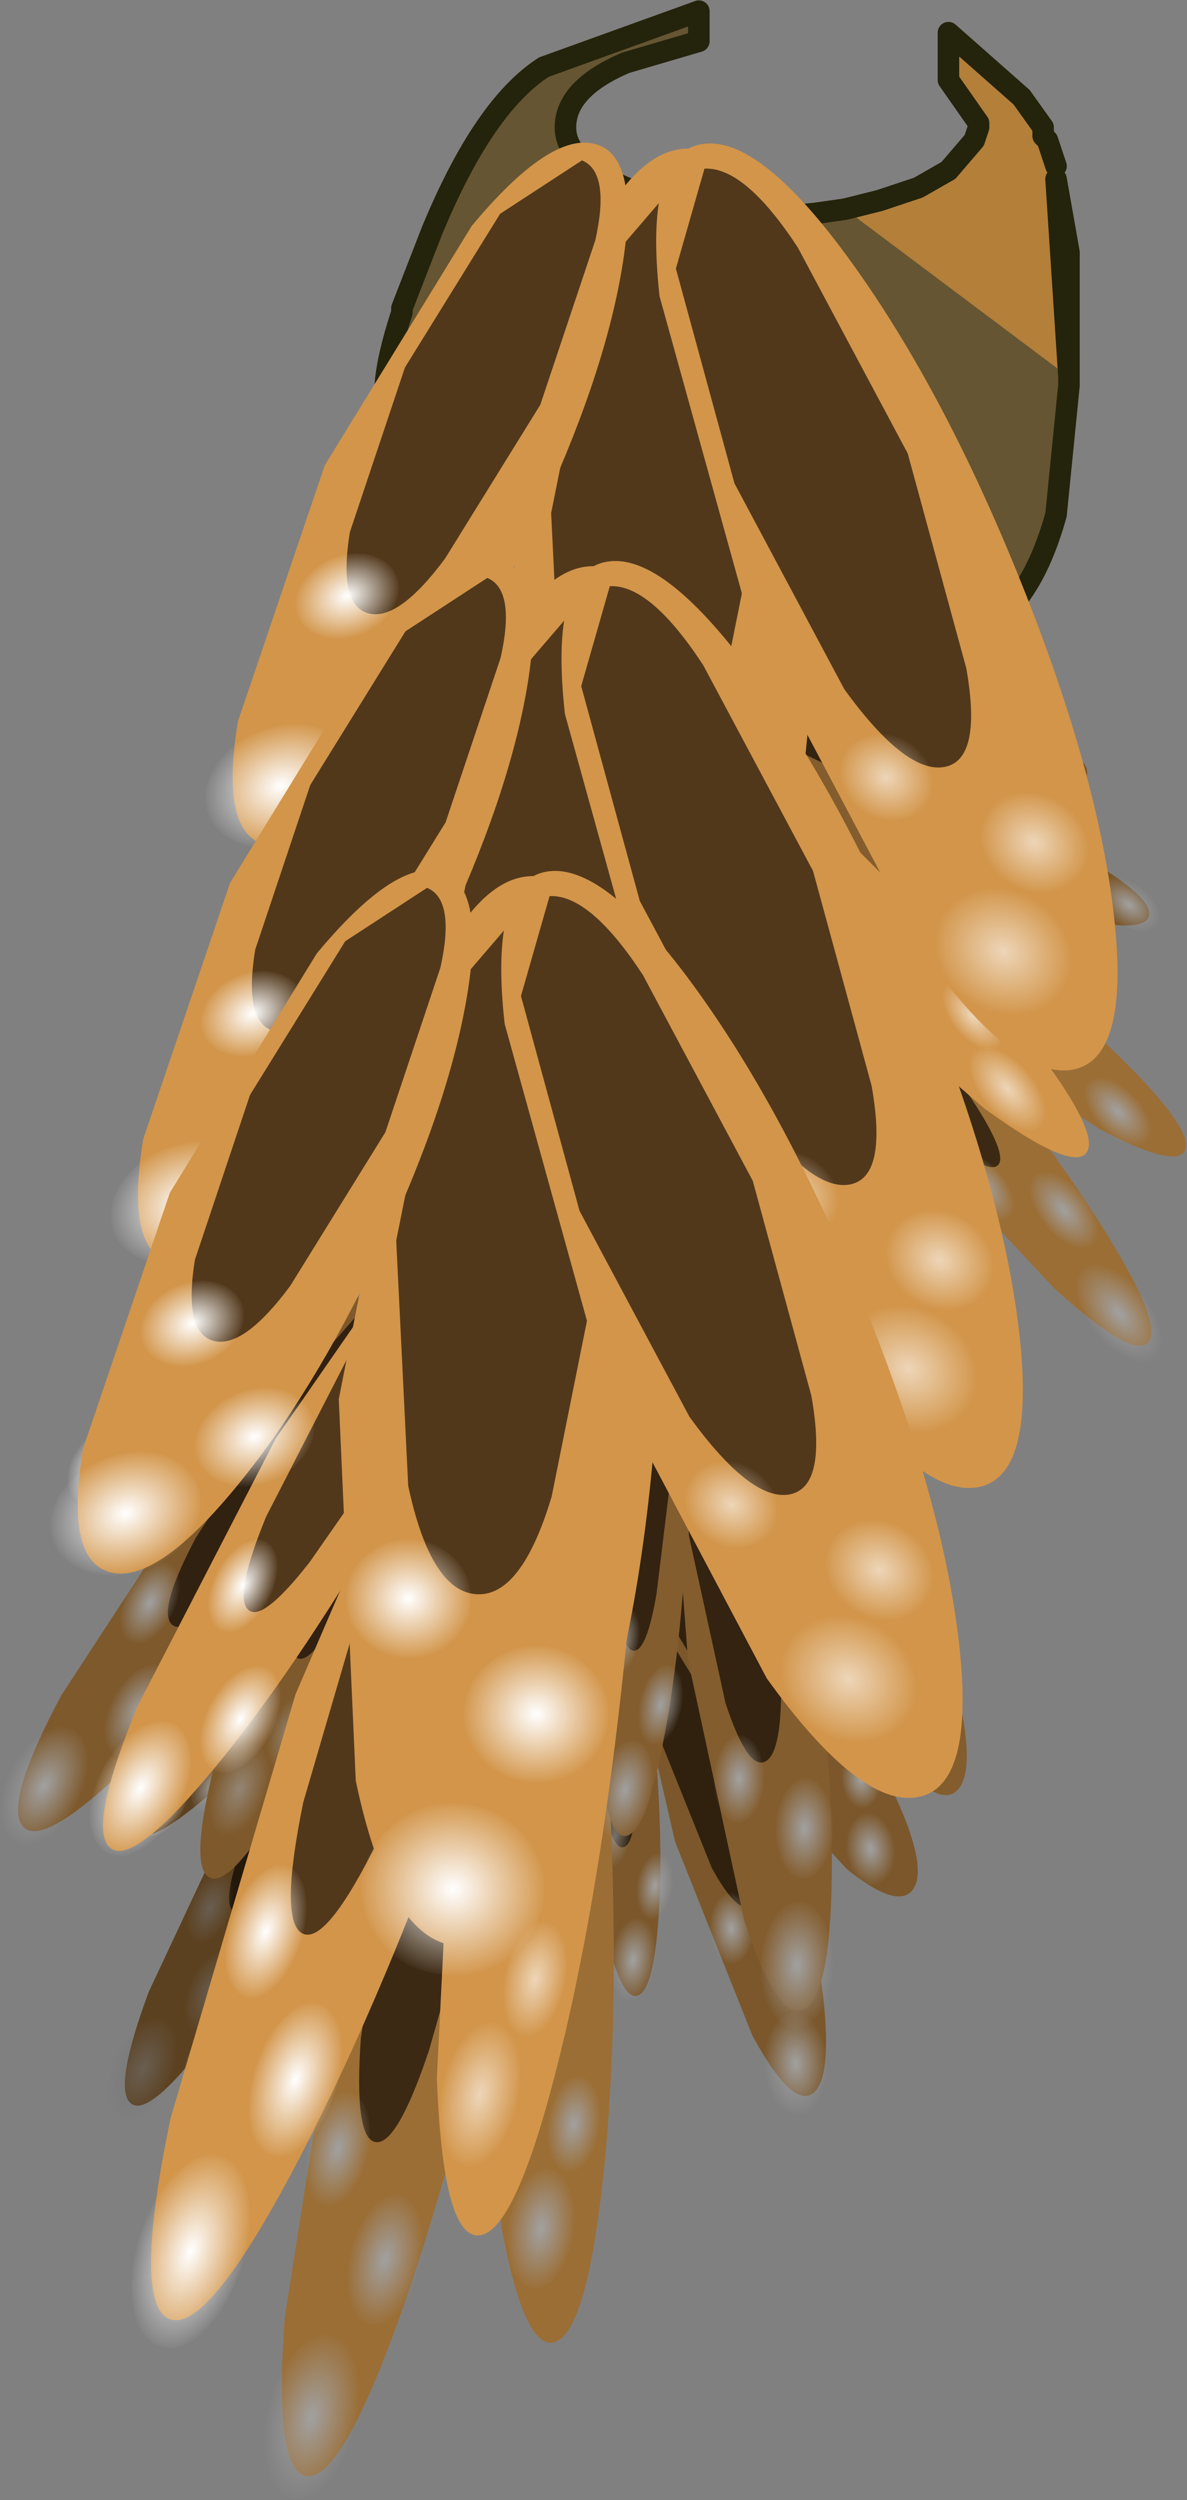 <?xml version="1.0" encoding="UTF-8" standalone="no"?>
<!DOCTYPE svg PUBLIC "-//W3C//DTD SVG 1.1//EN" "http://www.w3.org/Graphics/SVG/1.1/DTD/svg11.dtd">
<svg width="100%" height="100%" viewBox="0 0 161 339" version="1.1" xmlns="http://www.w3.org/2000/svg" xmlns:xlink="http://www.w3.org/1999/xlink" xml:space="preserve" xmlns:serif="http://www.serif.com/" style="fill-rule:evenodd;clip-rule:evenodd;stroke-linecap:round;stroke-linejoin:round;">
    <rect x="0" y="0" width="161" height="339" fill="#808080" stroke="none"/>
    <g transform="matrix(1,0,0,1,-15.118,-7.365)">
        <g transform="matrix(11.674,0,0,11.674,-3054.33,-2047.5)">
            <g id="shape0" transform="matrix(-0.004,0.461,-0.452,-0.172,274.05,185.3)">
                <path d="M1.8,-3.5L2.1,0L1.8,3.5C1.6,4.467 1.35,4.95 1.05,4.95C0.75,4.95 0.5,4.467 0.3,3.5C0.1,2.533 0,1.367 0,0C0,-1.367 0.1,-2.533 0.3,-3.5C0.5,-4.467 0.75,-4.95 1.05,-4.95C1.35,-4.95 1.6,-4.467 1.8,-3.5" style="fill:#7b572b;"/>
                <path d="M1.6,-0.75L1.8,1.5L1.6,3.75L1.1,4.7C0.9,4.667 0.75,4.35 0.65,3.75L0.45,1.5L0.65,-0.75C0.75,-1.383 0.9,-1.7 1.1,-1.7C1.3,-1.7 1.467,-1.383 1.6,-0.75" style="fill:#24180b;"/>
            </g>
            <g id="shape01" serif:id="shape0" transform="matrix(-0.086,0.279,-0.304,-0.202,273.45,185.9)">
                <path d="M1.8,-3.5L2.1,0L1.8,3.5C1.6,4.467 1.35,4.95 1.05,4.95C0.75,4.95 0.5,4.467 0.3,3.5C0.1,2.533 0,1.367 0,0C0,-1.367 0.1,-2.533 0.3,-3.5C0.5,-4.467 0.75,-4.95 1.05,-4.95C1.35,-4.95 1.6,-4.467 1.8,-3.5" style="fill:#5c4120;"/>
                <path d="M1.6,-0.75L1.8,1.5L1.6,3.75L1.1,4.7C0.9,4.667 0.75,4.35 0.65,3.75L0.45,1.5L0.65,-0.75C0.75,-1.383 0.9,-1.7 1.1,-1.7C1.3,-1.7 1.467,-1.383 1.6,-0.75" style="fill:#24180b;"/>
            </g>
            <g id="shape02" serif:id="shape0" transform="matrix(0.129,0.435,-0.378,-0.009,273.55,184.45)">
                <path d="M1.8,-3.5L2.1,0L1.8,3.5C1.6,4.467 1.35,4.95 1.05,4.95C0.75,4.95 0.5,4.467 0.3,3.5C0.1,2.533 0,1.367 0,0C0,-1.367 0.1,-2.533 0.3,-3.5C0.5,-4.467 0.75,-4.95 1.05,-4.95C1.35,-4.95 1.6,-4.467 1.8,-3.5" style="fill:#7b572b;"/>
                <path d="M1.6,-0.75L1.8,1.5L1.6,3.75L1.1,4.7C0.9,4.667 0.75,4.35 0.65,3.75L0.45,1.5L0.65,-0.75C0.75,-1.383 0.9,-1.7 1.1,-1.7C1.3,-1.7 1.467,-1.383 1.6,-0.75" style="fill:#845d2e;"/>
            </g>
            <g id="shape1" transform="matrix(-0.001,0.069,-0.089,-0.035,276.05,186.25)">
                <path d="M4.05,-4.05C5.183,-4.05 6.133,-3.667 6.9,-2.9C7.7,-2.1 8.1,-1.133 8.1,0C8.1,1.133 7.7,2.083 6.9,2.85C6.133,3.65 5.183,4.05 4.05,4.05C2.917,4.05 1.95,3.65 1.15,2.85C0.383,2.083 0,1.133 0,0C0,-1.133 0.383,-2.1 1.15,-2.9C1.95,-3.667 2.917,-4.05 4.05,-4.05" style="fill:url(#_Radial1);"/>
            </g>
            <g id="shape03" serif:id="shape0" transform="matrix(-0.434,0.38,-0.529,-0.641,274.1,188.05)">
                <path d="M1.8,-3.5L2.1,0L1.8,3.5C1.6,4.467 1.35,4.95 1.05,4.95C0.75,4.95 0.5,4.467 0.3,3.5C0.1,2.533 0,1.367 0,0C0,-1.367 0.1,-2.533 0.3,-3.5C0.5,-4.467 0.75,-4.95 1.05,-4.95C1.35,-4.95 1.6,-4.467 1.8,-3.5" style="fill:#9b6e36;"/>
                <path d="M1.6,-0.75L1.8,1.5L1.6,3.75L1.1,4.7C0.9,4.667 0.75,4.35 0.65,3.75L0.45,1.5L0.65,-0.75C0.75,-1.383 0.9,-1.7 1.1,-1.7C1.3,-1.7 1.467,-1.383 1.6,-0.75" style="fill:#3c2913;"/>
            </g>
            <g id="shape04" serif:id="shape0" transform="matrix(-0.207,0.505,-0.569,-0.424,274.1,186.75)">
                <path d="M1.8,-3.5L2.1,0L1.8,3.5C1.6,4.467 1.35,4.95 1.05,4.95C0.75,4.95 0.5,4.467 0.3,3.5C0.1,2.533 0,1.367 0,0C0,-1.367 0.1,-2.533 0.3,-3.5C0.5,-4.467 0.75,-4.95 1.05,-4.95C1.35,-4.95 1.6,-4.467 1.8,-3.5" style="fill:#9b6e36;"/>
                <path d="M1.6,-0.75L1.8,1.5L1.6,3.75L1.1,4.7C0.9,4.667 0.75,4.35 0.65,3.75L0.45,1.5L0.65,-0.75C0.75,-1.383 0.9,-1.7 1.1,-1.7C1.3,-1.7 1.467,-1.383 1.6,-0.75" style="fill:#24180b;"/>
            </g>
            <g id="shape11" serif:id="shape1" transform="matrix(-0.066,0.056,-0.103,-0.127,276.2,191.05)">
                <path d="M4.05,-4.05C5.183,-4.05 6.133,-3.667 6.9,-2.9C7.7,-2.1 8.1,-1.133 8.1,0C8.1,1.133 7.7,2.083 6.9,2.85C6.133,3.65 5.183,4.05 4.05,4.05C2.917,4.05 1.95,3.65 1.15,2.85C0.383,2.083 0,1.133 0,0C0,-1.133 0.383,-2.1 1.15,-2.9C1.95,-3.667 2.917,-4.05 4.05,-4.05" style="fill:url(#_Radial2);"/>
            </g>
            <g id="shape12" serif:id="shape1" transform="matrix(-0.052,0.044,-0.082,-0.1,275.5,189.9)">
                <path d="M4.05,-4.05C5.183,-4.05 6.133,-3.667 6.9,-2.9C7.7,-2.1 8.1,-1.133 8.1,0C8.1,1.133 7.7,2.083 6.9,2.85C6.133,3.65 5.183,4.05 4.05,4.05C2.917,4.05 1.95,3.65 1.15,2.85C0.383,2.083 0,1.133 0,0C0,-1.133 0.383,-2.1 1.15,-2.9C1.95,-3.667 2.917,-4.05 4.05,-4.05" style="fill:url(#_Radial3);"/>
            </g>
            <g id="shape13" serif:id="shape1" transform="matrix(-0.045,0.038,-0.071,-0.087,274.55,189.65)">
                <path d="M4.05,-4.05C5.183,-4.05 6.133,-3.667 6.9,-2.9C7.7,-2.1 8.1,-1.133 8.1,0C8.1,1.133 7.7,2.083 6.9,2.85C6.133,3.65 5.183,4.05 4.05,4.05C2.917,4.05 1.95,3.65 1.15,2.85C0.383,2.083 0,1.133 0,0C0,-1.133 0.383,-2.1 1.15,-2.9C1.95,-3.667 2.917,-4.05 4.05,-4.05" style="fill:url(#_Radial4);"/>
            </g>
            <g id="shape14" serif:id="shape1" transform="matrix(-0.033,0.057,-0.088,-0.077,276.05,188.7)">
                <path d="M4.05,-4.05C5.183,-4.05 6.133,-3.667 6.9,-2.9C7.7,-2.1 8.1,-1.133 8.1,0C8.1,1.133 7.7,2.083 6.9,2.85C6.133,3.65 5.183,4.05 4.05,4.05C2.917,4.05 1.95,3.65 1.15,2.85C0.383,2.083 0,1.133 0,0C0,-1.133 0.383,-2.1 1.15,-2.9C1.95,-3.667 2.917,-4.05 4.05,-4.05" style="fill:url(#_Radial5);"/>
            </g>
            <g id="shape05" serif:id="shape0" transform="matrix(-0.106,0.505,-0.532,-0.307,273.2,184.3)">
                <path d="M1.8,-3.5L2.1,0L1.8,3.5C1.6,4.467 1.35,4.95 1.05,4.95C0.75,4.95 0.5,4.467 0.3,3.5C0.1,2.533 0,1.367 0,0C0,-1.367 0.1,-2.533 0.3,-3.5C0.5,-4.467 0.75,-4.95 1.05,-4.95C1.35,-4.95 1.6,-4.467 1.8,-3.5" style="fill:#845d2e;"/>
                <path d="M1.6,-0.75L1.8,1.5L1.6,3.75L1.1,4.7C0.9,4.667 0.75,4.35 0.65,3.75L0.45,1.5L0.65,-0.75C0.75,-1.383 0.9,-1.7 1.1,-1.7C1.3,-1.7 1.467,-1.383 1.6,-0.75" style="fill:#332310;"/>
            </g>
            <g id="shape06" serif:id="shape0" transform="matrix(-0.17,0.284,-0.339,-0.3,272.25,184.8)">
                <path d="M1.8,-3.5L2.1,0L1.8,3.5C1.6,4.467 1.35,4.95 1.05,4.95C0.75,4.95 0.5,4.467 0.3,3.5C0.1,2.533 0,1.367 0,0C0,-1.367 0.1,-2.533 0.3,-3.5C0.5,-4.467 0.75,-4.95 1.05,-4.95C1.35,-4.95 1.6,-4.467 1.8,-3.5" style="fill:#845d2e;"/>
                <path d="M1.6,-0.75L1.8,1.5L1.6,3.75L1.1,4.7C0.9,4.667 0.75,4.35 0.65,3.75L0.45,1.5L0.65,-0.75C0.75,-1.383 0.9,-1.7 1.1,-1.7C1.3,-1.7 1.467,-1.383 1.6,-0.75" style="fill:#24180b;"/>
            </g>
            <g id="shape07" serif:id="shape0" transform="matrix(-0.372,0.501,-0.625,-0.613,272.85,185.85)">
                <path d="M1.8,-3.5L2.1,0L1.8,3.5C1.6,4.467 1.35,4.95 1.05,4.95C0.75,4.95 0.5,4.467 0.3,3.5C0.1,2.533 0,1.367 0,0C0,-1.367 0.1,-2.533 0.3,-3.5C0.5,-4.467 0.75,-4.95 1.05,-4.95C1.35,-4.95 1.6,-4.467 1.8,-3.5" style="fill:#d2954a;"/>
                <path d="M1.6,-0.75L1.8,1.5L1.6,3.75L1.1,4.7C0.9,4.667 0.75,4.35 0.65,3.75L0.45,1.5L0.65,-0.75C0.75,-1.383 0.9,-1.7 1.1,-1.7C1.3,-1.7 1.467,-1.383 1.6,-0.75" style="fill:#24180b;"/>
            </g>
            <g id="shape15" serif:id="shape1" transform="matrix(-0.053,0.054,-0.095,-0.107,274.85,188.45)">
                <path d="M4.05,-4.05C5.183,-4.05 6.133,-3.667 6.9,-2.9C7.7,-2.1 8.1,-1.133 8.1,0C8.1,1.133 7.7,2.083 6.9,2.85C6.133,3.65 5.183,4.05 4.05,4.05C2.917,4.05 1.95,3.65 1.15,2.85C0.383,2.083 0,1.133 0,0C0,-1.133 0.383,-2.1 1.15,-2.9C1.95,-3.667 2.917,-4.05 4.05,-4.05" style="fill:url(#_Radial6);"/>
            </g>
            <g id="shape16" serif:id="shape1" transform="matrix(-0.042,0.043,-0.075,-0.085,274.4,187.65)">
                <path d="M4.05,-4.05C5.183,-4.05 6.133,-3.667 6.9,-2.9C7.7,-2.1 8.1,-1.133 8.1,0C8.1,1.133 7.7,2.083 6.9,2.85C6.133,3.65 5.183,4.05 4.05,4.05C2.917,4.05 1.95,3.65 1.15,2.85C0.383,2.083 0,1.133 0,0C0,-1.133 0.383,-2.1 1.15,-2.9C1.95,-3.667 2.917,-4.05 4.05,-4.05" style="fill:url(#_Radial7);"/>
            </g>
            <g id="shape2" transform="matrix(1,0,0,1,257.25,192.5)">
                <path d="M18.1,-12.1L18.1,-12L17.95,-10.5C17.717,-9.667 17.35,-9.2 16.85,-9.1C16.083,-8.933 15.317,-9.533 14.55,-10.9L14.45,-11.1L14.15,-11.6C13.417,-12.7 12.517,-12.85 11.45,-12.05C10.25,-11.15 9.883,-11.417 10.35,-12.85L10.35,-12.9L10.7,-13.8C11.1,-14.767 11.533,-15.4 12,-15.7L13.8,-16.35L13.8,-16L12.95,-15.75C12.483,-15.55 12.25,-15.3 12.25,-15C12.25,-14.733 12.483,-14.5 12.95,-14.3L13.2,-14.2L14.65,-13.95L15.15,-14L15.5,-14.05L18.1,-12.1" style="fill:#655532;"/>
                <path d="M15.5,-14.05L15.9,-14.15L16.35,-14.3L16.7,-14.5L17,-14.85L17.05,-15L17.05,-15.05L16.7,-15.55L16.7,-16.1L17.55,-15.35L17.8,-15L17.8,-14.9L17.85,-14.85L17.95,-14.55L17.95,-14.4L18.1,-13.55L18.1,-12.1L15.5,-14.05" style="fill:#b37f39;"/>
                <path d="M18.1,-12.1L18.1,-12L17.95,-10.5C17.717,-9.667 17.35,-9.2 16.85,-9.1C16.083,-8.933 15.317,-9.533 14.55,-10.9L14.45,-11.1L14.15,-11.6C13.417,-12.7 12.517,-12.85 11.45,-12.05C10.25,-11.15 9.883,-11.417 10.35,-12.85L10.35,-12.9L10.7,-13.8C11.1,-14.767 11.533,-15.4 12,-15.7L13.8,-16.35L13.8,-16L12.95,-15.75C12.483,-15.55 12.25,-15.3 12.25,-15C12.25,-14.733 12.483,-14.5 12.95,-14.3L13.2,-14.2L14.65,-13.95L15.15,-14L15.5,-14.05L15.9,-14.15L16.35,-14.3L16.7,-14.5L17,-14.85L17.05,-15L17.05,-15.05L16.7,-15.55L16.7,-16.1L17.55,-15.35L17.8,-15L17.8,-14.9L17.85,-14.85L17.95,-14.55M17.95,-14.4L18.1,-13.55L18.1,-12.1L17.95,-14.4Z" style="fill:none;fill-rule:nonzero;stroke:#24230b;stroke-width:0.25px;"/>
            </g>
            <g id="shape08" serif:id="shape0" transform="matrix(-1.754,-0.132,0.094,-1.255,272.35,184.1)">
                <path d="M1.8,-3.5L2.1,0L1.8,3.5C1.6,4.467 1.35,4.95 1.05,4.95C0.75,4.95 0.5,4.467 0.3,3.5C0.1,2.533 0,1.367 0,0C0,-1.367 0.1,-2.533 0.3,-3.5C0.5,-4.467 0.75,-4.95 1.05,-4.95C1.35,-4.95 1.6,-4.467 1.8,-3.5" style="fill:#d2954a;"/>
                <path d="M1.6,-0.75L1.8,1.5L1.6,3.75L1.1,4.7C0.9,4.667 0.75,4.35 0.65,3.75L0.45,1.5L0.65,-0.75C0.75,-1.383 0.9,-1.7 1.1,-1.7C1.3,-1.7 1.467,-1.383 1.6,-0.75" style="fill:#52381b;"/>
            </g>
            <g id="shape09" serif:id="shape0" transform="matrix(-1.165,-0.321,0.388,-0.822,269.15,182.1)">
                <path d="M1.8,-3.5L2.1,0L1.8,3.5C1.6,4.467 1.35,4.95 1.05,4.95C0.75,4.95 0.5,4.467 0.3,3.5C0.1,2.533 0,1.367 0,0C0,-1.367 0.1,-2.533 0.3,-3.5C0.5,-4.467 0.75,-4.95 1.05,-4.95C1.35,-4.95 1.6,-4.467 1.8,-3.5" style="fill:#d2954a;"/>
                <path d="M1.6,-0.75L1.8,1.5L1.6,3.75L1.1,4.7C0.9,4.667 0.75,4.35 0.65,3.75L0.45,1.5L0.65,-0.75C0.75,-1.383 0.9,-1.7 1.1,-1.7C1.3,-1.7 1.467,-1.383 1.6,-0.75" style="fill:#52381b;"/>
            </g>
            <g id="shape010" serif:id="shape0" transform="matrix(-1.491,0.258,-0.435,-1.086,274.8,182.8)">
                <path d="M1.8,-3.5L2.1,0L1.8,3.5C1.6,4.467 1.35,4.95 1.05,4.95C0.75,4.95 0.5,4.467 0.3,3.5C0.1,2.533 0,1.367 0,0C0,-1.367 0.1,-2.533 0.3,-3.5C0.5,-4.467 0.75,-4.95 1.05,-4.95C1.35,-4.95 1.6,-4.467 1.8,-3.5" style="fill:#d2954a;"/>
                <path d="M1.6,-0.75L1.8,1.5L1.6,3.75L1.1,4.7C0.9,4.667 0.75,4.35 0.65,3.75L0.45,1.5L0.65,-0.75C0.75,-1.383 0.9,-1.7 1.1,-1.7C1.3,-1.7 1.467,-1.383 1.6,-0.75" style="fill:#52381b;"/>
            </g>
            <g id="shape17" serif:id="shape1" transform="matrix(-0.175,-0.074,0.125,-0.161,266.9,185.45)">
                <path d="M4.05,-4.05C5.183,-4.05 6.133,-3.667 6.9,-2.9C7.7,-2.1 8.1,-1.133 8.1,0C8.1,1.133 7.7,2.083 6.9,2.85C6.133,3.65 5.183,4.05 4.05,4.05C2.917,4.05 1.95,3.65 1.15,2.85C0.383,2.083 0,1.133 0,0C0,-1.133 0.383,-2.1 1.15,-2.9C1.95,-3.667 2.917,-4.05 4.05,-4.05" style="fill:url(#_Radial8);"/>
            </g>
            <g id="shape18" serif:id="shape1" transform="matrix(-0.12,-0.051,0.086,-0.111,267.45,183.15)">
                <path d="M4.05,-4.05C5.183,-4.05 6.133,-3.667 6.9,-2.9C7.7,-2.1 8.1,-1.133 8.1,0C8.1,1.133 7.7,2.083 6.9,2.85C6.133,3.65 5.183,4.05 4.05,4.05C2.917,4.05 1.95,3.65 1.15,2.85C0.383,2.083 0,1.133 0,0C0,-1.133 0.383,-2.1 1.15,-2.9C1.95,-3.667 2.917,-4.05 4.05,-4.05" style="fill:url(#_Radial9);"/>
            </g>
            <g id="shape19" serif:id="shape1" transform="matrix(-0.188,0.018,-0.046,-0.179,275.35,187)">
                <path d="M4.05,-4.05C5.183,-4.05 6.133,-3.667 6.9,-2.9C7.7,-2.1 8.1,-1.133 8.1,0C8.1,1.133 7.7,2.083 6.9,2.85C6.133,3.65 5.183,4.05 4.05,4.05C2.917,4.05 1.95,3.65 1.15,2.85C0.383,2.083 0,1.133 0,0C0,-1.133 0.383,-2.1 1.15,-2.9C1.95,-3.667 2.917,-4.05 4.05,-4.05" style="fill:url(#_Radial10);"/>
            </g>
            <g id="shape110" serif:id="shape1" transform="matrix(-0.149,0.014,-0.036,-0.142,275.55,185.75)">
                <path d="M4.05,-4.05C5.183,-4.05 6.133,-3.667 6.9,-2.9C7.7,-2.1 8.1,-1.133 8.1,0C8.1,1.133 7.7,2.083 6.9,2.85C6.133,3.65 5.183,4.05 4.05,4.05C2.917,4.05 1.95,3.65 1.15,2.85C0.383,2.083 0,1.133 0,0C0,-1.133 0.383,-2.1 1.15,-2.9C1.95,-3.667 2.917,-4.05 4.05,-4.05" style="fill:url(#_Radial11);"/>
            </g>
            <g id="shape111" serif:id="shape1" transform="matrix(-0.129,0.012,-0.031,-0.123,273.75,185)">
                <path d="M4.05,-4.05C5.183,-4.05 6.133,-3.667 6.9,-2.9C7.7,-2.1 8.1,-1.133 8.1,0C8.1,1.133 7.7,2.083 6.9,2.85C6.133,3.65 5.183,4.05 4.05,4.05C2.917,4.05 1.95,3.65 1.15,2.85C0.383,2.083 0,1.133 0,0C0,-1.133 0.383,-2.1 1.15,-2.9C1.95,-3.667 2.917,-4.05 4.05,-4.05" style="fill:url(#_Radial12);"/>
            </g>
            <g id="shape011" serif:id="shape0" transform="matrix(-0.437,-0.403,0.373,-0.681,266.75,197.5)">
                <path d="M1.8,-3.5L2.1,0L1.8,3.5C1.6,4.467 1.35,4.95 1.05,4.95C0.75,4.95 0.5,4.467 0.3,3.5C0.1,2.533 0,1.367 0,0C0,-1.367 0.1,-2.533 0.3,-3.5C0.5,-4.467 0.75,-4.95 1.05,-4.95C1.35,-4.95 1.6,-4.467 1.8,-3.5" style="fill:#5c4120;"/>
                <path d="M1.6,-0.75L1.8,1.5L1.6,3.75L1.1,4.7C0.9,4.667 0.75,4.35 0.65,3.75L0.45,1.5L0.65,-0.75C0.75,-1.383 0.9,-1.7 1.1,-1.7C1.3,-1.7 1.467,-1.383 1.6,-0.75" style="fill:#24180b;"/>
            </g>
            <g id="shape012" serif:id="shape0" transform="matrix(-0.226,-0.398,0.333,-0.385,266.4,195.8)">
                <path d="M1.8,-3.5L2.1,0L1.8,3.5C1.6,4.467 1.35,4.95 1.05,4.95C0.75,4.95 0.5,4.467 0.3,3.5C0.1,2.533 0,1.367 0,0C0,-1.367 0.1,-2.533 0.3,-3.5C0.5,-4.467 0.75,-4.95 1.05,-4.95C1.35,-4.95 1.6,-4.467 1.8,-3.5" style="fill:#5c4120;"/>
                <path d="M1.6,-0.75L1.8,1.5L1.6,3.75L1.1,4.7C0.9,4.667 0.75,4.35 0.65,3.75L0.45,1.5L0.65,-0.75C0.75,-1.383 0.9,-1.7 1.1,-1.7C1.3,-1.7 1.467,-1.383 1.6,-0.75" style="fill:#24180b;"/>
            </g>
            <g id="shape112" serif:id="shape1" transform="matrix(-0.065,-0.061,0.074,-0.133,264.85,200.3)">
                <path d="M4.05,-4.05C5.183,-4.05 6.133,-3.667 6.9,-2.9C7.7,-2.1 8.1,-1.133 8.1,0C8.1,1.133 7.7,2.083 6.9,2.85C6.133,3.65 5.183,4.05 4.05,4.05C2.917,4.05 1.95,3.65 1.15,2.85C0.383,2.083 0,1.133 0,0C0,-1.133 0.383,-2.1 1.15,-2.9C1.95,-3.667 2.917,-4.05 4.05,-4.05" style="fill:url(#_Radial13);"/>
            </g>
            <g id="shape113" serif:id="shape1" transform="matrix(-0.051,-0.048,0.059,-0.106,265.6,199.35)">
                <path d="M4.05,-4.05C5.183,-4.05 6.133,-3.667 6.9,-2.9C7.7,-2.1 8.1,-1.133 8.1,0C8.1,1.133 7.7,2.083 6.9,2.85C6.133,3.65 5.183,4.05 4.05,4.05C2.917,4.05 1.95,3.65 1.15,2.85C0.383,2.083 0,1.133 0,0C0,-1.133 0.383,-2.1 1.15,-2.9C1.95,-3.667 2.917,-4.05 4.05,-4.05" style="fill:url(#_Radial14);"/>
            </g>
            <g id="shape114" serif:id="shape1" transform="matrix(-0.044,-0.042,0.051,-0.091,265.55,198.35)">
                <path d="M4.05,-4.05C5.183,-4.05 6.133,-3.667 6.9,-2.9C7.7,-2.1 8.1,-1.133 8.1,0C8.1,1.133 7.7,2.083 6.9,2.85C6.133,3.65 5.183,4.05 4.05,4.05C2.917,4.05 1.95,3.65 1.15,2.85C0.383,2.083 0,1.133 0,0C0,-1.133 0.383,-2.1 1.15,-2.9C1.95,-3.667 2.917,-4.05 4.05,-4.05" style="fill:url(#_Radial15);"/>
            </g>
            <g id="shape115" serif:id="shape1" transform="matrix(-0.027,-0.074,0.078,-0.066,264.9,197.25)">
                <path d="M4.05,-4.05C5.183,-4.05 6.133,-3.667 6.9,-2.9C7.7,-2.1 8.1,-1.133 8.1,0C8.1,1.133 7.7,2.083 6.9,2.85C6.133,3.65 5.183,4.05 4.05,4.05C2.917,4.05 1.95,3.65 1.15,2.85C0.383,2.083 0,1.133 0,0C0,-1.133 0.383,-2.1 1.15,-2.9C1.95,-3.667 2.917,-4.05 4.05,-4.05" style="fill:url(#_Radial16);"/>
            </g>
            <g id="shape116" serif:id="shape1" transform="matrix(-0.021,-0.059,0.062,-0.053,265.5,197)">
                <path d="M4.05,-4.05C5.183,-4.05 6.133,-3.667 6.9,-2.9C7.7,-2.1 8.1,-1.133 8.1,0C8.1,1.133 7.7,2.083 6.9,2.85C6.133,3.65 5.183,4.05 4.05,4.05C2.917,4.05 1.95,3.65 1.15,2.85C0.383,2.083 0,1.133 0,0C0,-1.133 0.383,-2.1 1.15,-2.9C1.95,-3.667 2.917,-4.05 4.05,-4.05" style="fill:url(#_Radial17);"/>
            </g>
            <g id="shape117" serif:id="shape1" transform="matrix(-0.018,-0.051,0.054,-0.045,265.65,196.05)">
                <path d="M4.05,-4.05C5.183,-4.05 6.133,-3.667 6.9,-2.9C7.7,-2.1 8.1,-1.133 8.1,0C8.1,1.133 7.7,2.083 6.9,2.85C6.133,3.65 5.183,4.05 4.05,4.05C2.917,4.05 1.95,3.65 1.15,2.85C0.383,2.083 0,1.133 0,0C0,-1.133 0.383,-2.1 1.15,-2.9C1.95,-3.667 2.917,-4.05 4.05,-4.05" style="fill:url(#_Radial18);"/>
            </g>
            <g id="shape118" serif:id="shape1" transform="matrix(-0.056,-0.025,0.037,-0.109,266.75,199.7)">
                <path d="M4.05,-4.05C5.183,-4.05 6.133,-3.667 6.9,-2.9C7.7,-2.1 8.1,-1.133 8.1,0C8.1,1.133 7.7,2.083 6.9,2.85C6.133,3.65 5.183,4.05 4.05,4.05C2.917,4.05 1.95,3.65 1.15,2.85C0.383,2.083 0,1.133 0,0C0,-1.133 0.383,-2.1 1.15,-2.9C1.95,-3.667 2.917,-4.05 4.05,-4.05" style="fill:url(#_Radial19);"/>
            </g>
            <g id="shape119" serif:id="shape1" transform="matrix(-0.044,-0.02,0.03,-0.086,267.1,199.05)">
                <path d="M4.05,-4.05C5.183,-4.05 6.133,-3.667 6.9,-2.9C7.7,-2.1 8.1,-1.133 8.1,0C8.1,1.133 7.7,2.083 6.9,2.85C6.133,3.65 5.183,4.05 4.05,4.05C2.917,4.05 1.95,3.65 1.15,2.85C0.383,2.083 0,1.133 0,0C0,-1.133 0.383,-2.1 1.15,-2.9C1.95,-3.667 2.917,-4.05 4.05,-4.05" style="fill:url(#_Radial20);"/>
            </g>
            <g id="shape120" serif:id="shape1" transform="matrix(-0.038,-0.017,0.026,-0.074,266.85,198.25)">
                <path d="M4.05,-4.05C5.183,-4.05 6.133,-3.667 6.9,-2.9C7.7,-2.1 8.1,-1.133 8.1,0C8.1,1.133 7.7,2.083 6.9,2.85C6.133,3.65 5.183,4.05 4.05,4.05C2.917,4.05 1.95,3.65 1.15,2.85C0.383,2.083 0,1.133 0,0C0,-1.133 0.383,-2.1 1.15,-2.9C1.95,-3.667 2.917,-4.05 4.05,-4.05" style="fill:url(#_Radial21);"/>
            </g>
            <g id="shape013" serif:id="shape0" transform="matrix(-0.536,0.412,-0.21,-0.677,271.9,196.55)">
                <path d="M1.8,-3.5L2.1,0L1.8,3.5C1.6,4.467 1.35,4.95 1.05,4.95C0.75,4.95 0.5,4.467 0.3,3.5C0.1,2.533 0,1.367 0,0C0,-1.367 0.1,-2.533 0.3,-3.5C0.5,-4.467 0.75,-4.95 1.05,-4.95C1.35,-4.95 1.6,-4.467 1.8,-3.5" style="fill:#7b572b;"/>
                <path d="M1.6,-0.75L1.8,1.5L1.6,3.75L1.1,4.7C0.9,4.667 0.75,4.35 0.65,3.75L0.45,1.5L0.65,-0.75C0.75,-1.383 0.9,-1.7 1.1,-1.7C1.3,-1.7 1.467,-1.383 1.6,-0.75" style="fill:#30210f;"/>
            </g>
            <g id="shape014" serif:id="shape0" transform="matrix(-0.4,0.153,-0.043,-0.533,270.55,196.4)">
                <path d="M1.8,-3.5L2.1,0L1.8,3.5C1.6,4.467 1.35,4.95 1.05,4.95C0.75,4.95 0.5,4.467 0.3,3.5C0.1,2.533 0,1.367 0,0C0,-1.367 0.1,-2.533 0.3,-3.5C0.5,-4.467 0.75,-4.95 1.05,-4.95C1.35,-4.95 1.6,-4.467 1.8,-3.5" style="fill:#7b572b;"/>
                <path d="M1.6,-0.75L1.8,1.5L1.6,3.75L1.1,4.7C0.9,4.667 0.75,4.35 0.65,3.75L0.45,1.5L0.65,-0.75C0.75,-1.383 0.9,-1.7 1.1,-1.7C1.3,-1.7 1.467,-1.383 1.6,-0.75" style="fill:#30210f;"/>
            </g>
            <g id="shape015" serif:id="shape0" transform="matrix(-0.386,0.542,-0.332,-0.444,272.3,195.2)">
                <path d="M1.8,-3.5L2.1,0L1.8,3.5C1.6,4.467 1.35,4.95 1.05,4.95C0.75,4.95 0.5,4.467 0.3,3.5C0.1,2.533 0,1.367 0,0C0,-1.367 0.1,-2.533 0.3,-3.5C0.5,-4.467 0.75,-4.95 1.05,-4.95C1.35,-4.95 1.6,-4.467 1.8,-3.5" style="fill:#7b572b;"/>
                <path d="M1.6,-0.75L1.8,1.5L1.6,3.75L1.1,4.7C0.9,4.667 0.75,4.35 0.65,3.75L0.45,1.5L0.65,-0.75C0.75,-1.383 0.9,-1.7 1.1,-1.7C1.3,-1.7 1.467,-1.383 1.6,-0.75" style="fill:#30210f;"/>
            </g>
            <g id="shape121" serif:id="shape1" transform="matrix(-0.08,0.06,-0.04,-0.134,272.5,199.75)">
                <path d="M4.05,-4.05C5.183,-4.05 6.133,-3.667 6.9,-2.9C7.7,-2.1 8.1,-1.133 8.1,0C8.1,1.133 7.7,2.083 6.9,2.85C6.133,3.65 5.183,4.05 4.05,4.05C2.917,4.05 1.95,3.65 1.15,2.85C0.383,2.083 0,1.133 0,0C0,-1.133 0.383,-2.1 1.15,-2.9C1.95,-3.667 2.917,-4.05 4.05,-4.05" style="fill:url(#_Radial22);"/>
            </g>
            <g id="shape122" serif:id="shape1" transform="matrix(-0.064,0.048,-0.032,-0.106,272.35,198.45)">
                <path d="M4.05,-4.05C5.183,-4.05 6.133,-3.667 6.9,-2.9C7.7,-2.1 8.1,-1.133 8.1,0C8.1,1.133 7.7,2.083 6.9,2.85C6.133,3.65 5.183,4.05 4.05,4.05C2.917,4.05 1.95,3.65 1.15,2.85C0.383,2.083 0,1.133 0,0C0,-1.133 0.383,-2.1 1.15,-2.9C1.95,-3.667 2.917,-4.05 4.05,-4.05" style="fill:url(#_Radial23);"/>
            </g>
            <g id="shape123" serif:id="shape1" transform="matrix(-0.055,0.042,-0.028,-0.092,271.65,198.25)">
                <path d="M4.05,-4.05C5.183,-4.05 6.133,-3.667 6.9,-2.9C7.7,-2.1 8.1,-1.133 8.1,0C8.1,1.133 7.7,2.083 6.9,2.85C6.133,3.65 5.183,4.05 4.05,4.05C2.917,4.05 1.95,3.65 1.15,2.85C0.383,2.083 0,1.133 0,0C0,-1.133 0.383,-2.1 1.15,-2.9C1.95,-3.667 2.917,-4.05 4.05,-4.05" style="fill:url(#_Radial24);"/>
            </g>
            <g id="shape124" serif:id="shape1" transform="matrix(-0.065,0.009,0.006,-0.118,270.55,198.75)">
                <path d="M4.05,-4.05C5.183,-4.05 6.133,-3.667 6.9,-2.9C7.7,-2.1 8.1,-1.133 8.1,0C8.1,1.133 7.7,2.083 6.9,2.85C6.133,3.65 5.183,4.05 4.05,4.05C2.917,4.05 1.95,3.65 1.15,2.85C0.383,2.083 0,1.133 0,0C0,-1.133 0.383,-2.1 1.15,-2.9C1.95,-3.667 2.917,-4.05 4.05,-4.05" style="fill:url(#_Radial25);"/>
            </g>
            <g id="shape125" serif:id="shape1" transform="matrix(-0.052,0.007,0.005,-0.093,270.75,197.9)">
                <path d="M4.05,-4.05C5.183,-4.05 6.133,-3.667 6.9,-2.9C7.7,-2.1 8.1,-1.133 8.1,0C8.1,1.133 7.7,2.083 6.9,2.85C6.133,3.65 5.183,4.05 4.05,4.05C2.917,4.05 1.95,3.65 1.15,2.85C0.383,2.083 0,1.133 0,0C0,-1.133 0.383,-2.1 1.15,-2.9C1.95,-3.667 2.917,-4.05 4.05,-4.05" style="fill:url(#_Radial26);"/>
            </g>
            <g id="shape126" serif:id="shape1" transform="matrix(-0.045,0.006,0.004,-0.081,270.25,197.35)">
                <path d="M4.05,-4.05C5.183,-4.05 6.133,-3.667 6.9,-2.9C7.7,-2.1 8.1,-1.133 8.1,0C8.1,1.133 7.7,2.083 6.9,2.85C6.133,3.65 5.183,4.05 4.05,4.05C2.917,4.05 1.95,3.65 1.15,2.85C0.383,2.083 0,1.133 0,0C0,-1.133 0.383,-2.1 1.15,-2.9C1.95,-3.667 2.917,-4.05 4.05,-4.05" style="fill:url(#_Radial27);"/>
            </g>
            <g id="shape127" serif:id="shape1" transform="matrix(-0.051,0.061,-0.047,-0.081,273.25,197.25)">
                <path d="M4.05,-4.05C5.183,-4.05 6.133,-3.667 6.9,-2.9C7.7,-2.1 8.1,-1.133 8.1,0C8.1,1.133 7.7,2.083 6.9,2.85C6.133,3.65 5.183,4.05 4.05,4.05C2.917,4.05 1.95,3.65 1.15,2.85C0.383,2.083 0,1.133 0,0C0,-1.133 0.383,-2.1 1.15,-2.9C1.95,-3.667 2.917,-4.05 4.05,-4.05" style="fill:url(#_Radial28);"/>
            </g>
            <g id="shape128" serif:id="shape1" transform="matrix(-0.041,0.048,-0.037,-0.064,273.1,196.5)">
                <path d="M4.05,-4.05C5.183,-4.05 6.133,-3.667 6.9,-2.9C7.7,-2.1 8.1,-1.133 8.1,0C8.1,1.133 7.7,2.083 6.9,2.85C6.133,3.65 5.183,4.05 4.05,4.05C2.917,4.05 1.95,3.65 1.15,2.85C0.383,2.083 0,1.133 0,0C0,-1.133 0.383,-2.1 1.15,-2.9C1.95,-3.667 2.917,-4.05 4.05,-4.05" style="fill:url(#_Radial29);"/>
            </g>
            <g id="shape129" serif:id="shape1" transform="matrix(-0.035,0.042,-0.032,-0.055,272.45,196.6)">
                <path d="M4.05,-4.05C5.183,-4.05 6.133,-3.667 6.9,-2.9C7.7,-2.1 8.1,-1.133 8.1,0C8.1,1.133 7.7,2.083 6.9,2.85C6.133,3.65 5.183,4.05 4.05,4.05C2.917,4.05 1.95,3.65 1.15,2.85C0.383,2.083 0,1.133 0,0C0,-1.133 0.383,-2.1 1.15,-2.9C1.95,-3.667 2.917,-4.05 4.05,-4.05" style="fill:url(#_Radial30);"/>
            </g>
            <g id="shape016" serif:id="shape0" transform="matrix(-0.832,-0.157,0.261,-1.191,268.65,199.05)">
                <path d="M1.8,-3.5L2.1,0L1.8,3.5C1.6,4.467 1.35,4.95 1.05,4.95C0.75,4.95 0.5,4.467 0.3,3.5C0.1,2.533 0,1.367 0,0C0,-1.367 0.1,-2.533 0.3,-3.5C0.5,-4.467 0.75,-4.95 1.05,-4.95C1.35,-4.95 1.6,-4.467 1.8,-3.5" style="fill:#9b6e36;"/>
                <path d="M1.6,-0.75L1.8,1.5L1.6,3.75L1.1,4.7C0.9,4.667 0.75,4.35 0.65,3.75L0.45,1.5L0.65,-0.75C0.75,-1.383 0.9,-1.7 1.1,-1.7C1.3,-1.7 1.467,-1.383 1.6,-0.75" style="fill:#3c2913;"/>
            </g>
            <g id="shape017" serif:id="shape0" transform="matrix(-0.77,0.218,-0.026,-1.04,270.05,197.85)">
                <path d="M1.8,-3.5L2.1,0L1.8,3.5C1.6,4.467 1.35,4.95 1.05,4.95C0.75,4.95 0.5,4.467 0.3,3.5C0.1,2.533 0,1.367 0,0C0,-1.367 0.1,-2.533 0.3,-3.5C0.5,-4.467 0.75,-4.95 1.05,-4.95C1.35,-4.95 1.6,-4.467 1.8,-3.5" style="fill:#9b6e36;"/>
                <path d="M1.6,-0.75L1.8,1.5L1.6,3.75L1.1,4.7C0.9,4.667 0.75,4.35 0.65,3.75L0.45,1.5L0.65,-0.75C0.75,-1.383 0.9,-1.7 1.1,-1.7C1.3,-1.7 1.467,-1.383 1.6,-0.75" style="fill:#24180b;"/>
            </g>
            <g id="shape130" serif:id="shape1" transform="matrix(-0.124,-0.025,0.053,-0.234,267.05,204.2)">
                <path d="M4.05,-4.05C5.183,-4.05 6.133,-3.667 6.9,-2.9C7.7,-2.1 8.1,-1.133 8.1,0C8.1,1.133 7.7,2.083 6.9,2.85C6.133,3.65 5.183,4.05 4.05,4.05C2.917,4.05 1.95,3.65 1.15,2.85C0.383,2.083 0,1.133 0,0C0,-1.133 0.383,-2.1 1.15,-2.9C1.95,-3.667 2.917,-4.05 4.05,-4.05" style="fill:url(#_Radial31);"/>
            </g>
            <g id="shape131" serif:id="shape1" transform="matrix(-0.098,-0.02,0.042,-0.185,267.8,202.35)">
                <path d="M4.05,-4.05C5.183,-4.05 6.133,-3.667 6.9,-2.9C7.7,-2.1 8.1,-1.133 8.1,0C8.1,1.133 7.7,2.083 6.9,2.85C6.133,3.65 5.183,4.05 4.05,4.05C2.917,4.05 1.95,3.65 1.15,2.85C0.383,2.083 0,1.133 0,0C0,-1.133 0.383,-2.1 1.15,-2.9C1.95,-3.667 2.917,-4.05 4.05,-4.05" style="fill:url(#_Radial32);"/>
            </g>
            <g id="shape132" serif:id="shape1" transform="matrix(-0.085,-0.017,0.036,-0.161,267.2,201.05)">
                <path d="M4.05,-4.05C5.183,-4.05 6.133,-3.667 6.9,-2.9C7.7,-2.1 8.1,-1.133 8.1,0C8.1,1.133 7.7,2.083 6.9,2.85C6.133,3.65 5.183,4.05 4.05,4.05C2.917,4.05 1.95,3.65 1.15,2.85C0.383,2.083 0,1.133 0,0C0,-1.133 0.383,-2.1 1.15,-2.9C1.95,-3.667 2.917,-4.05 4.05,-4.05" style="fill:url(#_Radial33);"/>
            </g>
            <g id="shape133" serif:id="shape1" transform="matrix(-0.073,-0.074,0.088,-0.151,265.8,200.3)">
                <path d="M4.05,-4.05C5.183,-4.05 6.133,-3.667 6.9,-2.9C7.7,-2.1 8.1,-1.133 8.1,0C8.1,1.133 7.7,2.083 6.9,2.85C6.133,3.65 5.183,4.05 4.05,4.05C2.917,4.05 1.95,3.65 1.15,2.85C0.383,2.083 0,1.133 0,0C0,-1.133 0.383,-2.1 1.15,-2.9C1.95,-3.667 2.917,-4.05 4.05,-4.05" style="fill:url(#_Radial34);"/>
            </g>
            <g id="shape134" serif:id="shape1" transform="matrix(-0.058,-0.059,0.07,-0.12,266.55,199.35)">
                <path d="M4.05,-4.05C5.183,-4.05 6.133,-3.667 6.9,-2.9C7.7,-2.1 8.1,-1.133 8.1,0C8.1,1.133 7.7,2.083 6.9,2.85C6.133,3.65 5.183,4.05 4.05,4.05C2.917,4.05 1.95,3.65 1.15,2.85C0.383,2.083 0,1.133 0,0C0,-1.133 0.383,-2.1 1.15,-2.9C1.95,-3.667 2.917,-4.05 4.05,-4.05" style="fill:url(#_Radial35);"/>
            </g>
            <g id="shape135" serif:id="shape1" transform="matrix(-0.05,-0.051,0.061,-0.104,266.4,198)">
                <path d="M4.05,-4.05C5.183,-4.05 6.133,-3.667 6.9,-2.9C7.7,-2.1 8.1,-1.133 8.1,0C8.1,1.133 7.7,2.083 6.9,2.85C6.133,3.65 5.183,4.05 4.05,4.05C2.917,4.05 1.95,3.65 1.15,2.85C0.383,2.083 0,1.133 0,0C0,-1.133 0.383,-2.1 1.15,-2.9C1.95,-3.667 2.917,-4.05 4.05,-4.05" style="fill:url(#_Radial36);"/>
            </g>
            <g id="shape136" serif:id="shape1" transform="matrix(-0.095,0.014,0.009,-0.171,269.6,201.85)">
                <path d="M4.05,-4.05C5.183,-4.05 6.133,-3.667 6.9,-2.9C7.7,-2.1 8.1,-1.133 8.1,0C8.1,1.133 7.7,2.083 6.9,2.85C6.133,3.65 5.183,4.05 4.05,4.05C2.917,4.05 1.95,3.65 1.15,2.85C0.383,2.083 0,1.133 0,0C0,-1.133 0.383,-2.1 1.15,-2.9C1.95,-3.667 2.917,-4.05 4.05,-4.05" style="fill:url(#_Radial37);"/>
            </g>
            <g id="shape137" serif:id="shape1" transform="matrix(-0.075,0.011,0.007,-0.136,269.9,200.65)">
                <path d="M4.05,-4.05C5.183,-4.05 6.133,-3.667 6.9,-2.9C7.7,-2.1 8.1,-1.133 8.1,0C8.1,1.133 7.7,2.083 6.9,2.85C6.133,3.65 5.183,4.05 4.05,4.05C2.917,4.05 1.95,3.65 1.15,2.85C0.383,2.083 0,1.133 0,0C0,-1.133 0.383,-2.1 1.15,-2.9C1.95,-3.667 2.917,-4.05 4.05,-4.05" style="fill:url(#_Radial38);"/>
            </g>
            <g id="shape138" serif:id="shape1" transform="matrix(-0.065,0.009,0.006,-0.118,269.2,199.95)">
                <path d="M4.05,-4.05C5.183,-4.05 6.133,-3.667 6.9,-2.9C7.7,-2.1 8.1,-1.133 8.1,0C8.1,1.133 7.7,2.083 6.9,2.85C6.133,3.65 5.183,4.05 4.05,4.05C2.917,4.05 1.95,3.65 1.15,2.85C0.383,2.083 0,1.133 0,0C0,-1.133 0.383,-2.1 1.15,-2.9C1.95,-3.667 2.917,-4.05 4.05,-4.05" style="fill:url(#_Radial39);"/>
            </g>
            <g id="shape018" serif:id="shape0" transform="matrix(-0.431,-0.628,0.538,-0.713,266.3,194.35)">
                <path d="M1.8,-3.5L2.1,0L1.8,3.5C1.6,4.467 1.35,4.95 1.05,4.95C0.75,4.95 0.5,4.467 0.3,3.5C0.1,2.533 0,1.367 0,0C0,-1.367 0.1,-2.533 0.3,-3.5C0.5,-4.467 0.75,-4.95 1.05,-4.95C1.35,-4.95 1.6,-4.467 1.8,-3.5" style="fill:#7e592c;"/>
                <path d="M1.6,-0.75L1.8,1.5L1.6,3.75L1.1,4.7C0.9,4.667 0.75,4.35 0.65,3.75L0.45,1.5L0.65,-0.75C0.75,-1.383 0.9,-1.7 1.1,-1.7C1.3,-1.7 1.467,-1.383 1.6,-0.75" style="fill:#312110;"/>
            </g>
            <g id="shape019" serif:id="shape0" transform="matrix(-0.518,-0.315,0.323,-0.779,267.5,194.3)">
                <path d="M1.8,-3.5L2.1,0L1.8,3.5C1.6,4.467 1.35,4.95 1.05,4.95C0.75,4.95 0.5,4.467 0.3,3.5C0.1,2.533 0,1.367 0,0C0,-1.367 0.1,-2.533 0.3,-3.5C0.5,-4.467 0.75,-4.95 1.05,-4.95C1.35,-4.95 1.6,-4.467 1.8,-3.5" style="fill:#7e592c;"/>
                <path d="M1.6,-0.75L1.8,1.5L1.6,3.75L1.1,4.7C0.9,4.667 0.75,4.35 0.65,3.75L0.45,1.5L0.65,-0.75C0.75,-1.383 0.9,-1.7 1.1,-1.7C1.3,-1.7 1.467,-1.383 1.6,-0.75" style="fill:#322110;"/>
            </g>
            <g id="shape139" serif:id="shape1" transform="matrix(-0.064,-0.095,0.107,-0.139,263.7,197.15)">
                <path d="M4.05,-4.05C5.183,-4.05 6.133,-3.667 6.9,-2.9C7.7,-2.1 8.1,-1.133 8.1,0C8.1,1.133 7.7,2.083 6.9,2.85C6.133,3.65 5.183,4.05 4.05,4.05C2.917,4.05 1.95,3.65 1.15,2.85C0.383,2.083 0,1.133 0,0C0,-1.133 0.383,-2.1 1.15,-2.9C1.95,-3.667 2.917,-4.05 4.05,-4.05" style="fill:url(#_Radial40);"/>
            </g>
            <g id="shape140" serif:id="shape1" transform="matrix(-0.05,-0.075,0.085,-0.11,264.75,196.2)">
                <path d="M4.05,-4.05C5.183,-4.05 6.133,-3.667 6.9,-2.9C7.7,-2.1 8.1,-1.133 8.1,0C8.1,1.133 7.7,2.083 6.9,2.85C6.133,3.65 5.183,4.05 4.05,4.05C2.917,4.05 1.95,3.65 1.15,2.85C0.383,2.083 0,1.133 0,0C0,-1.133 0.383,-2.1 1.15,-2.9C1.95,-3.667 2.917,-4.05 4.05,-4.05" style="fill:url(#_Radial41);"/>
            </g>
            <g id="shape141" serif:id="shape1" transform="matrix(-0.044,-0.065,0.073,-0.096,264.85,194.9)">
                <path d="M4.05,-4.05C5.183,-4.05 6.133,-3.667 6.9,-2.9C7.7,-2.1 8.1,-1.133 8.1,0C8.1,1.133 7.7,2.083 6.9,2.85C6.133,3.65 5.183,4.05 4.05,4.05C2.917,4.05 1.95,3.65 1.15,2.85C0.383,2.083 0,1.133 0,0C0,-1.133 0.383,-2.1 1.15,-2.9C1.95,-3.667 2.917,-4.05 4.05,-4.05" style="fill:url(#_Radial42);"/>
            </g>
            <g id="shape142" serif:id="shape1" transform="matrix(-0.018,-0.099,0.1,-0.056,264.2,193.45)">
                <path d="M4.05,-4.05C5.183,-4.05 6.133,-3.667 6.9,-2.9C7.7,-2.1 8.1,-1.133 8.1,0C8.1,1.133 7.7,2.083 6.9,2.85C6.133,3.65 5.183,4.05 4.05,4.05C2.917,4.05 1.95,3.65 1.15,2.85C0.383,2.083 0,1.133 0,0C0,-1.133 0.383,-2.1 1.15,-2.9C1.95,-3.667 2.917,-4.05 4.05,-4.05" style="fill:url(#_Radial43);"/>
            </g>
            <g id="shape143" serif:id="shape1" transform="matrix(-0.014,-0.079,0.08,-0.045,265,193.25)">
                <path d="M4.05,-4.05C5.183,-4.05 6.133,-3.667 6.9,-2.9C7.7,-2.1 8.1,-1.133 8.1,0C8.1,1.133 7.7,2.083 6.9,2.85C6.133,3.65 5.183,4.05 4.05,4.05C2.917,4.05 1.95,3.65 1.15,2.85C0.383,2.083 0,1.133 0,0C0,-1.133 0.383,-2.1 1.15,-2.9C1.95,-3.667 2.917,-4.05 4.05,-4.05" style="fill:url(#_Radial44);"/>
            </g>
            <g id="shape144" serif:id="shape1" transform="matrix(-0.012,-0.068,0.069,-0.039,265.35,192.2)">
                <path d="M4.05,-4.05C5.183,-4.05 6.133,-3.667 6.9,-2.9C7.7,-2.1 8.1,-1.133 8.1,0C8.1,1.133 7.7,2.083 6.9,2.85C6.133,3.65 5.183,4.05 4.05,4.05C2.917,4.05 1.95,3.65 1.15,2.85C0.383,2.083 0,1.133 0,0C0,-1.133 0.383,-2.1 1.15,-2.9C1.95,-3.667 2.917,-4.05 4.05,-4.05" style="fill:url(#_Radial45);"/>
            </g>
            <g id="shape145" serif:id="shape1" transform="matrix(-0.059,-0.048,0.061,-0.121,265.95,197)">
                <path d="M4.05,-4.05C5.183,-4.05 6.133,-3.667 6.9,-2.9C7.7,-2.1 8.1,-1.133 8.1,0C8.1,1.133 7.7,2.083 6.9,2.85C6.133,3.65 5.183,4.05 4.05,4.05C2.917,4.05 1.95,3.65 1.15,2.85C0.383,2.083 0,1.133 0,0C0,-1.133 0.383,-2.1 1.15,-2.9C1.95,-3.667 2.917,-4.05 4.05,-4.05" style="fill:url(#_Radial46);"/>
            </g>
            <g id="shape146" serif:id="shape1" transform="matrix(-0.047,-0.038,0.048,-0.096,266.5,196.3)">
                <path d="M4.05,-4.05C5.183,-4.05 6.133,-3.667 6.9,-2.9C7.7,-2.1 8.1,-1.133 8.1,0C8.1,1.133 7.7,2.083 6.9,2.85C6.133,3.65 5.183,4.05 4.05,4.05C2.917,4.05 1.95,3.65 1.15,2.85C0.383,2.083 0,1.133 0,0C0,-1.133 0.383,-2.1 1.15,-2.9C1.95,-3.667 2.917,-4.05 4.05,-4.05" style="fill:url(#_Radial47);"/>
            </g>
            <g id="shape147" serif:id="shape1" transform="matrix(-0.041,-0.033,0.042,-0.083,266.3,195.3)">
                <path d="M4.05,-4.05C5.183,-4.05 6.133,-3.667 6.9,-2.9C7.7,-2.1 8.1,-1.133 8.1,0C8.1,1.133 7.7,2.083 6.9,2.85C6.133,3.65 5.183,4.05 4.05,4.05C2.917,4.05 1.95,3.65 1.15,2.85C0.383,2.083 0,1.133 0,0C0,-1.133 0.383,-2.1 1.15,-2.9C1.95,-3.667 2.917,-4.05 4.05,-4.05" style="fill:url(#_Radial48);"/>
            </g>
            <g id="shape020" serif:id="shape0" transform="matrix(-0.679,0.334,-0.128,-0.891,272.35,194.6)">
                <path d="M1.8,-3.5L2.1,0L1.8,3.5C1.6,4.467 1.35,4.95 1.05,4.95C0.75,4.95 0.5,4.467 0.3,3.5C0.1,2.533 0,1.367 0,0C0,-1.367 0.1,-2.533 0.3,-3.5C0.5,-4.467 0.75,-4.95 1.05,-4.95C1.35,-4.95 1.6,-4.467 1.8,-3.5" style="fill:#845d2e;"/>
                <path d="M1.6,-0.75L1.8,1.5L1.6,3.75L1.1,4.7C0.9,4.667 0.75,4.35 0.65,3.75L0.45,1.5L0.65,-0.75C0.75,-1.383 0.9,-1.7 1.1,-1.7C1.3,-1.7 1.467,-1.383 1.6,-0.75" style="fill:#332310;"/>
            </g>
            <g id="shape021" serif:id="shape0" transform="matrix(-0.482,0.061,0.039,-0.663,270.9,194)">
                <path d="M1.8,-3.5L2.1,0L1.8,3.5C1.6,4.467 1.35,4.95 1.05,4.95C0.75,4.95 0.5,4.467 0.3,3.5C0.1,2.533 0,1.367 0,0C0,-1.367 0.1,-2.533 0.3,-3.5C0.5,-4.467 0.75,-4.95 1.05,-4.95C1.35,-4.95 1.6,-4.467 1.8,-3.5" style="fill:#845d2e;"/>
                <path d="M1.6,-0.75L1.8,1.5L1.6,3.75L1.1,4.7C0.9,4.667 0.75,4.35 0.65,3.75L0.45,1.5L0.65,-0.75C0.75,-1.383 0.9,-1.7 1.1,-1.7C1.3,-1.7 1.467,-1.383 1.6,-0.75" style="fill:#332310;"/>
            </g>
            <g id="shape022" serif:id="shape0" transform="matrix(-0.529,0.54,-0.305,-0.646,273.1,193.05)">
                <path d="M1.8,-3.5L2.1,0L1.8,3.5C1.6,4.467 1.35,4.95 1.05,4.95C0.75,4.95 0.5,4.467 0.3,3.5C0.1,2.533 0,1.367 0,0C0,-1.367 0.1,-2.533 0.3,-3.5C0.5,-4.467 0.75,-4.95 1.05,-4.95C1.35,-4.95 1.6,-4.467 1.8,-3.5" style="fill:#845d2e;"/>
                <path d="M1.6,-0.75L1.8,1.5L1.6,3.75L1.1,4.7C0.9,4.667 0.75,4.35 0.65,3.75L0.45,1.5L0.65,-0.75C0.75,-1.383 0.9,-1.7 1.1,-1.7C1.3,-1.7 1.467,-1.383 1.6,-0.75" style="fill:#24180b;"/>
            </g>
            <g id="shape148" serif:id="shape1" transform="matrix(-0.101,0.049,-0.024,-0.176,272.6,198.65)">
                <path d="M4.05,-4.05C5.183,-4.05 6.133,-3.667 6.9,-2.9C7.7,-2.1 8.1,-1.133 8.1,0C8.1,1.133 7.7,2.083 6.9,2.85C6.133,3.65 5.183,4.05 4.05,4.05C2.917,4.05 1.95,3.65 1.15,2.85C0.383,2.083 0,1.133 0,0C0,-1.133 0.383,-2.1 1.15,-2.9C1.95,-3.667 2.917,-4.05 4.05,-4.05" style="fill:url(#_Radial49);"/>
            </g>
            <g id="shape149" serif:id="shape1" transform="matrix(-0.08,0.039,-0.019,-0.139,272.6,197.1)">
                <path d="M4.05,-4.05C5.183,-4.05 6.133,-3.667 6.9,-2.9C7.7,-2.1 8.1,-1.133 8.1,0C8.1,1.133 7.7,2.083 6.9,2.85C6.133,3.65 5.183,4.05 4.05,4.05C2.917,4.05 1.95,3.65 1.15,2.85C0.383,2.083 0,1.133 0,0C0,-1.133 0.383,-2.1 1.15,-2.9C1.95,-3.667 2.917,-4.05 4.05,-4.05" style="fill:url(#_Radial50);"/>
            </g>
            <g id="shape150" serif:id="shape1" transform="matrix(-0.07,0.033,-0.016,-0.121,271.8,196.55)">
                <path d="M4.05,-4.05C5.183,-4.05 6.133,-3.667 6.9,-2.9C7.7,-2.1 8.1,-1.133 8.1,0C8.1,1.133 7.7,2.083 6.9,2.85C6.133,3.65 5.183,4.05 4.05,4.05C2.917,4.05 1.95,3.65 1.15,2.85C0.383,2.083 0,1.133 0,0C0,-1.133 0.383,-2.1 1.15,-2.9C1.95,-3.667 2.917,-4.05 4.05,-4.05" style="fill:url(#_Radial51);"/>
            </g>
            <g id="shape151" serif:id="shape1" transform="matrix(-0.076,-0.009,0.026,-0.142,270.5,196.85)">
                <path d="M4.05,-4.05C5.183,-4.05 6.133,-3.667 6.9,-2.9C7.7,-2.1 8.1,-1.133 8.1,0C8.1,1.133 7.7,2.083 6.9,2.85C6.133,3.65 5.183,4.05 4.05,4.05C2.917,4.05 1.95,3.65 1.15,2.85C0.383,2.083 0,1.133 0,0C0,-1.133 0.383,-2.1 1.15,-2.9C1.95,-3.667 2.917,-4.05 4.05,-4.05" style="fill:url(#_Radial52);"/>
            </g>
            <g id="shape152" serif:id="shape1" transform="matrix(-0.06,-0.007,0.021,-0.113,270.85,195.85)">
                <path d="M4.05,-4.05C5.183,-4.05 6.133,-3.667 6.9,-2.9C7.7,-2.1 8.1,-1.133 8.1,0C8.1,1.133 7.7,2.083 6.9,2.85C6.133,3.65 5.183,4.05 4.05,4.05C2.917,4.05 1.95,3.65 1.15,2.85C0.383,2.083 0,1.133 0,0C0,-1.133 0.383,-2.1 1.15,-2.9C1.95,-3.667 2.917,-4.05 4.05,-4.05" style="fill:url(#_Radial53);"/>
            </g>
            <g id="shape153" serif:id="shape1" transform="matrix(-0.052,-0.006,0.018,-0.097,270.35,195.1)">
                <path d="M4.05,-4.05C5.183,-4.05 6.133,-3.667 6.9,-2.9C7.7,-2.1 8.1,-1.133 8.1,0C8.1,1.133 7.7,2.083 6.9,2.85C6.133,3.65 5.183,4.05 4.05,4.05C2.917,4.05 1.95,3.65 1.15,2.85C0.383,2.083 0,1.133 0,0C0,-1.133 0.383,-2.1 1.15,-2.9C1.95,-3.667 2.917,-4.05 4.05,-4.05" style="fill:url(#_Radial54);"/>
            </g>
            <g id="shape154" serif:id="shape1" transform="matrix(-0.069,0.058,-0.041,-0.113,273.85,195.85)">
                <path d="M4.05,-4.05C5.183,-4.05 6.133,-3.667 6.9,-2.9C7.7,-2.1 8.1,-1.133 8.1,0C8.1,1.133 7.7,2.083 6.9,2.85C6.133,3.65 5.183,4.05 4.05,4.05C2.917,4.05 1.95,3.65 1.15,2.85C0.383,2.083 0,1.133 0,0C0,-1.133 0.383,-2.1 1.15,-2.9C1.95,-3.667 2.917,-4.05 4.05,-4.05" style="fill:url(#_Radial55);"/>
            </g>
            <g id="shape155" serif:id="shape1" transform="matrix(-0.054,0.046,-0.032,-0.09,273.75,194.9)">
                <path d="M4.05,-4.05C5.183,-4.05 6.133,-3.667 6.9,-2.9C7.7,-2.1 8.1,-1.133 8.1,0C8.1,1.133 7.7,2.083 6.9,2.85C6.133,3.65 5.183,4.05 4.05,4.05C2.917,4.05 1.95,3.65 1.15,2.85C0.383,2.083 0,1.133 0,0C0,-1.133 0.383,-2.1 1.15,-2.9C1.95,-3.667 2.917,-4.05 4.05,-4.05" style="fill:url(#_Radial56);"/>
            </g>
            <g id="shape156" serif:id="shape1" transform="matrix(-0.047,0.04,-0.028,-0.078,273,194.8)">
                <path d="M4.05,-4.05C5.183,-4.05 6.133,-3.667 6.9,-2.9C7.7,-2.1 8.1,-1.133 8.1,0C8.1,1.133 7.7,2.083 6.9,2.85C6.133,3.65 5.183,4.05 4.05,4.05C2.917,4.05 1.95,3.65 1.15,2.85C0.383,2.083 0,1.133 0,0C0,-1.133 0.383,-2.1 1.15,-2.9C1.95,-3.667 2.917,-4.05 4.05,-4.05" style="fill:url(#_Radial57);"/>
            </g>
            <g id="shape023" serif:id="shape0" transform="matrix(-0.922,-0.452,0.494,-1.369,268.3,196.65)">
                <path d="M1.8,-3.5L2.1,0L1.8,3.5C1.6,4.467 1.35,4.95 1.05,4.95C0.75,4.95 0.5,4.467 0.3,3.5C0.1,2.533 0,1.367 0,0C0,-1.367 0.1,-2.533 0.3,-3.5C0.5,-4.467 0.75,-4.95 1.05,-4.95C1.35,-4.95 1.6,-4.467 1.8,-3.5" style="fill:#d2954a;"/>
                <path d="M1.6,-0.75L1.8,1.5L1.6,3.75L1.1,4.7C0.9,4.667 0.75,4.35 0.65,3.75L0.45,1.5L0.65,-0.75C0.75,-1.383 0.9,-1.7 1.1,-1.7C1.3,-1.7 1.467,-1.383 1.6,-0.75" style="fill:#52381b;"/>
            </g>
            <g id="shape024" serif:id="shape0" transform="matrix(-0.531,-0.558,0.504,-0.84,267.25,193.9)">
                <path d="M1.8,-3.5L2.1,0L1.8,3.5C1.6,4.467 1.35,4.95 1.05,4.95C0.75,4.95 0.5,4.467 0.3,3.5C0.1,2.533 0,1.367 0,0C0,-1.367 0.1,-2.533 0.3,-3.5C0.5,-4.467 0.75,-4.95 1.05,-4.95C1.35,-4.95 1.6,-4.467 1.8,-3.5" style="fill:#d2954a;"/>
                <path d="M1.6,-0.75L1.8,1.5L1.6,3.75L1.1,4.7C0.9,4.667 0.75,4.35 0.65,3.75L0.45,1.5L0.65,-0.75C0.75,-1.383 0.9,-1.7 1.1,-1.7C1.3,-1.7 1.467,-1.383 1.6,-0.75" style="fill:#52381b;"/>
            </g>
            <g id="shape025" serif:id="shape0" transform="matrix(-0.915,0.024,0.142,-1.275,270.15,195.65)">
                <path d="M1.8,-3.5L2.1,0L1.8,3.5C1.6,4.467 1.35,4.95 1.05,4.95C0.75,4.95 0.5,4.467 0.3,3.5C0.1,2.533 0,1.367 0,0C0,-1.367 0.1,-2.533 0.3,-3.5C0.5,-4.467 0.75,-4.95 1.05,-4.95C1.35,-4.95 1.6,-4.467 1.8,-3.5" style="fill:#d2954a;"/>
                <path d="M1.6,-0.75L1.8,1.5L1.6,3.75L1.1,4.7C0.9,4.667 0.75,4.35 0.65,3.75L0.45,1.5L0.65,-0.75C0.75,-1.383 0.9,-1.7 1.1,-1.7C1.3,-1.7 1.467,-1.383 1.6,-0.75" style="fill:#24180b;"/>
            </g>
            <g id="shape157" serif:id="shape1" transform="matrix(-0.137,-0.069,0.099,-0.268,265.7,202.45)">
                <path d="M4.05,-4.05C5.183,-4.05 6.133,-3.667 6.9,-2.9C7.7,-2.1 8.1,-1.133 8.1,0C8.1,1.133 7.7,2.083 6.9,2.85C6.133,3.65 5.183,4.05 4.05,4.05C2.917,4.05 1.95,3.65 1.15,2.85C0.383,2.083 0,1.133 0,0C0,-1.133 0.383,-2.1 1.15,-2.9C1.95,-3.667 2.917,-4.05 4.05,-4.05" style="fill:url(#_Radial58);"/>
            </g>
            <g id="shape158" serif:id="shape1" transform="matrix(-0.108,-0.055,0.078,-0.213,266.8,200.4)">
                <path d="M4.05,-4.05C5.183,-4.05 6.133,-3.667 6.9,-2.9C7.7,-2.1 8.1,-1.133 8.1,0C8.1,1.133 7.7,2.083 6.9,2.85C6.133,3.65 5.183,4.05 4.05,4.05C2.917,4.05 1.95,3.65 1.15,2.85C0.383,2.083 0,1.133 0,0C0,-1.133 0.383,-2.1 1.15,-2.9C1.95,-3.667 2.917,-4.05 4.05,-4.05" style="fill:url(#_Radial59);"/>
            </g>
            <g id="shape159" serif:id="shape1" transform="matrix(-0.094,-0.048,0.068,-0.184,266.4,198.65)">
                <path d="M4.05,-4.05C5.183,-4.05 6.133,-3.667 6.9,-2.9C7.7,-2.1 8.1,-1.133 8.1,0C8.1,1.133 7.7,2.083 6.9,2.85C6.133,3.65 5.183,4.05 4.05,4.05C2.917,4.05 1.95,3.65 1.15,2.85C0.383,2.083 0,1.133 0,0C0,-1.133 0.383,-2.1 1.15,-2.9C1.95,-3.667 2.917,-4.05 4.05,-4.05" style="fill:url(#_Radial60);"/>
            </g>
            <g id="shape160" serif:id="shape1" transform="matrix(-0.071,-0.113,0.126,-0.156,264.85,197.25)">
                <path d="M4.05,-4.05C5.183,-4.05 6.133,-3.667 6.9,-2.9C7.7,-2.1 8.1,-1.133 8.1,0C8.1,1.133 7.7,2.083 6.9,2.85C6.133,3.65 5.183,4.05 4.05,4.05C2.917,4.05 1.95,3.65 1.15,2.85C0.383,2.083 0,1.133 0,0C0,-1.133 0.383,-2.1 1.15,-2.9C1.95,-3.667 2.917,-4.05 4.05,-4.05" style="fill:url(#_Radial61);"/>
            </g>
            <g id="shape161" serif:id="shape1" transform="matrix(-0.056,-0.089,0.1,-0.124,265.95,196.35)">
                <path d="M4.05,-4.05C5.183,-4.05 6.133,-3.667 6.9,-2.9C7.7,-2.1 8.1,-1.133 8.1,0C8.1,1.133 7.7,2.083 6.9,2.85C6.133,3.65 5.183,4.05 4.05,4.05C2.917,4.05 1.95,3.65 1.15,2.85C0.383,2.083 0,1.133 0,0C0,-1.133 0.383,-2.1 1.15,-2.9C1.95,-3.667 2.917,-4.05 4.05,-4.05" style="fill:url(#_Radial62);"/>
            </g>
            <g id="shape162" serif:id="shape1" transform="matrix(-0.049,-0.077,0.086,-0.107,265.95,194.75)">
                <path d="M4.05,-4.05C5.183,-4.05 6.133,-3.667 6.9,-2.9C7.7,-2.1 8.1,-1.133 8.1,0C8.1,1.133 7.7,2.083 6.9,2.85C6.133,3.65 5.183,4.05 4.05,4.05C2.917,4.05 1.95,3.65 1.15,2.85C0.383,2.083 0,1.133 0,0C0,-1.133 0.383,-2.1 1.15,-2.9C1.95,-3.667 2.917,-4.05 4.05,-4.05" style="fill:url(#_Radial63);"/>
            </g>
            <g id="shape163" serif:id="shape1" transform="matrix(-0.11,-0.013,0.038,-0.206,268.95,200.4)">
                <path d="M4.05,-4.05C5.183,-4.05 6.133,-3.667 6.9,-2.9C7.7,-2.1 8.1,-1.133 8.1,0C8.1,1.133 7.7,2.083 6.9,2.85C6.133,3.65 5.183,4.05 4.05,4.05C2.917,4.05 1.95,3.65 1.15,2.85C0.383,2.083 0,1.133 0,0C0,-1.133 0.383,-2.1 1.15,-2.9C1.95,-3.667 2.917,-4.05 4.05,-4.05" style="fill:url(#_Radial64);"/>
            </g>
            <g id="shape164" serif:id="shape1" transform="matrix(-0.087,-0.01,0.03,-0.163,269.5,199.05)">
                <path d="M4.05,-4.05C5.183,-4.05 6.133,-3.667 6.9,-2.9C7.7,-2.1 8.1,-1.133 8.1,0C8.1,1.133 7.7,2.083 6.9,2.85C6.133,3.65 5.183,4.05 4.05,4.05C2.917,4.05 1.95,3.65 1.15,2.85C0.383,2.083 0,1.133 0,0C0,-1.133 0.383,-2.1 1.15,-2.9C1.95,-3.667 2.917,-4.05 4.05,-4.05" style="fill:url(#_Radial65);"/>
            </g>
            <g id="shape026" serif:id="shape0" transform="matrix(-1.754,-0.132,0.094,-1.255,271.25,188.95)">
                <path d="M1.8,-3.5L2.1,0L1.8,3.5C1.6,4.467 1.35,4.95 1.05,4.95C0.75,4.95 0.5,4.467 0.3,3.5C0.1,2.533 0,1.367 0,0C0,-1.367 0.1,-2.533 0.3,-3.5C0.5,-4.467 0.75,-4.95 1.05,-4.95C1.35,-4.95 1.6,-4.467 1.8,-3.5" style="fill:#d2954a;"/>
                <path d="M1.6,-0.75L1.8,1.5L1.6,3.75L1.1,4.7C0.9,4.667 0.75,4.35 0.65,3.75L0.45,1.5L0.65,-0.75C0.75,-1.383 0.9,-1.7 1.1,-1.7C1.3,-1.7 1.467,-1.383 1.6,-0.75" style="fill:#52381b;"/>
            </g>
            <g id="shape027" serif:id="shape0" transform="matrix(-1.165,-0.321,0.388,-0.822,268.05,186.95)">
                <path d="M1.8,-3.5L2.1,0L1.8,3.5C1.6,4.467 1.35,4.95 1.05,4.95C0.75,4.95 0.5,4.467 0.3,3.5C0.1,2.533 0,1.367 0,0C0,-1.367 0.1,-2.533 0.3,-3.5C0.5,-4.467 0.75,-4.95 1.05,-4.95C1.35,-4.95 1.6,-4.467 1.8,-3.5" style="fill:#d2954a;"/>
                <path d="M1.6,-0.75L1.8,1.5L1.6,3.75L1.1,4.7C0.9,4.667 0.75,4.35 0.65,3.75L0.45,1.5L0.65,-0.75C0.75,-1.383 0.9,-1.7 1.1,-1.7C1.3,-1.7 1.467,-1.383 1.6,-0.75" style="fill:#52381b;"/>
            </g>
            <g id="shape028" serif:id="shape0" transform="matrix(-1.491,0.258,-0.435,-1.086,273.7,187.65)">
                <path d="M1.8,-3.5L2.1,0L1.8,3.5C1.6,4.467 1.35,4.95 1.05,4.95C0.75,4.95 0.5,4.467 0.3,3.5C0.1,2.533 0,1.367 0,0C0,-1.367 0.1,-2.533 0.3,-3.5C0.5,-4.467 0.75,-4.95 1.05,-4.95C1.35,-4.95 1.6,-4.467 1.8,-3.5" style="fill:#d2954a;"/>
                <path d="M1.6,-0.75L1.8,1.5L1.6,3.75L1.1,4.7C0.9,4.667 0.75,4.35 0.65,3.75L0.45,1.5L0.65,-0.75C0.75,-1.383 0.9,-1.7 1.1,-1.7C1.3,-1.7 1.467,-1.383 1.6,-0.75" style="fill:#52381b;"/>
            </g>
            <g id="shape165" serif:id="shape1" transform="matrix(-0.175,-0.074,0.125,-0.161,265.8,190.3)">
                <path d="M4.05,-4.05C5.183,-4.05 6.133,-3.667 6.9,-2.9C7.7,-2.1 8.1,-1.133 8.1,0C8.1,1.133 7.7,2.083 6.9,2.85C6.133,3.65 5.183,4.05 4.05,4.05C2.917,4.05 1.95,3.65 1.15,2.85C0.383,2.083 0,1.133 0,0C0,-1.133 0.383,-2.1 1.15,-2.9C1.95,-3.667 2.917,-4.05 4.05,-4.05" style="fill:url(#_Radial66);"/>
            </g>
            <g id="shape166" serif:id="shape1" transform="matrix(-0.12,-0.051,0.086,-0.111,266.35,188)">
                <path d="M4.05,-4.05C5.183,-4.05 6.133,-3.667 6.9,-2.9C7.7,-2.1 8.1,-1.133 8.1,0C8.1,1.133 7.7,2.083 6.9,2.85C6.133,3.65 5.183,4.05 4.05,4.05C2.917,4.05 1.95,3.65 1.15,2.85C0.383,2.083 0,1.133 0,0C0,-1.133 0.383,-2.1 1.15,-2.9C1.95,-3.667 2.917,-4.05 4.05,-4.05" style="fill:url(#_Radial67);"/>
            </g>
            <g id="shape167" serif:id="shape1" transform="matrix(-0.188,0.018,-0.046,-0.179,274.25,191.85)">
                <path d="M4.05,-4.05C5.183,-4.05 6.133,-3.667 6.9,-2.9C7.7,-2.1 8.1,-1.133 8.1,0C8.1,1.133 7.7,2.083 6.9,2.85C6.133,3.65 5.183,4.05 4.05,4.05C2.917,4.05 1.95,3.65 1.15,2.85C0.383,2.083 0,1.133 0,0C0,-1.133 0.383,-2.1 1.15,-2.9C1.95,-3.667 2.917,-4.05 4.05,-4.05" style="fill:url(#_Radial68);"/>
            </g>
            <g id="shape168" serif:id="shape1" transform="matrix(-0.149,0.014,-0.036,-0.142,274.45,190.6)">
                <path d="M4.05,-4.05C5.183,-4.05 6.133,-3.667 6.9,-2.9C7.7,-2.1 8.1,-1.133 8.1,0C8.1,1.133 7.7,2.083 6.9,2.85C6.133,3.65 5.183,4.05 4.05,4.05C2.917,4.05 1.95,3.65 1.15,2.85C0.383,2.083 0,1.133 0,0C0,-1.133 0.383,-2.1 1.15,-2.9C1.95,-3.667 2.917,-4.05 4.05,-4.05" style="fill:url(#_Radial69);"/>
            </g>
            <g id="shape169" serif:id="shape1" transform="matrix(-0.129,0.012,-0.031,-0.123,272.65,189.85)">
                <path d="M4.05,-4.05C5.183,-4.05 6.133,-3.667 6.9,-2.9C7.7,-2.1 8.1,-1.133 8.1,0C8.1,1.133 7.7,2.083 6.9,2.85C6.133,3.65 5.183,4.05 4.05,4.05C2.917,4.05 1.95,3.65 1.15,2.85C0.383,2.083 0,1.133 0,0C0,-1.133 0.383,-2.1 1.15,-2.9C1.95,-3.667 2.917,-4.05 4.05,-4.05" style="fill:url(#_Radial70);"/>
            </g>
            <g id="shape029" serif:id="shape0" transform="matrix(-1.754,-0.132,0.094,-1.255,270.55,192.55)">
                <path d="M1.8,-3.5L2.1,0L1.8,3.5C1.6,4.467 1.35,4.95 1.05,4.95C0.75,4.95 0.5,4.467 0.3,3.5C0.1,2.533 0,1.367 0,0C0,-1.367 0.1,-2.533 0.3,-3.5C0.5,-4.467 0.75,-4.95 1.05,-4.95C1.35,-4.95 1.6,-4.467 1.8,-3.5" style="fill:#d2954a;"/>
                <path d="M1.6,-0.75L1.8,1.5L1.6,3.75L1.1,4.7C0.9,4.667 0.75,4.35 0.65,3.75L0.45,1.5L0.65,-0.75C0.75,-1.383 0.9,-1.7 1.1,-1.7C1.3,-1.7 1.467,-1.383 1.6,-0.75" style="fill:#52381b;"/>
            </g>
            <g id="shape030" serif:id="shape0" transform="matrix(-1.165,-0.321,0.388,-0.822,267.35,190.55)">
                <path d="M1.8,-3.5L2.1,0L1.8,3.5C1.6,4.467 1.35,4.95 1.05,4.95C0.75,4.95 0.5,4.467 0.3,3.5C0.1,2.533 0,1.367 0,0C0,-1.367 0.1,-2.533 0.3,-3.5C0.5,-4.467 0.75,-4.95 1.05,-4.95C1.35,-4.95 1.6,-4.467 1.8,-3.5" style="fill:#d2954a;"/>
                <path d="M1.6,-0.75L1.8,1.5L1.6,3.75L1.1,4.7C0.9,4.667 0.75,4.35 0.65,3.75L0.45,1.5L0.65,-0.75C0.75,-1.383 0.9,-1.7 1.1,-1.7C1.3,-1.7 1.467,-1.383 1.6,-0.75" style="fill:#52381b;"/>
            </g>
            <g id="shape031" serif:id="shape0" transform="matrix(-1.491,0.258,-0.435,-1.086,273,191.25)">
                <path d="M1.8,-3.5L2.1,0L1.8,3.5C1.6,4.467 1.35,4.95 1.05,4.95C0.75,4.95 0.5,4.467 0.3,3.5C0.1,2.533 0,1.367 0,0C0,-1.367 0.1,-2.533 0.3,-3.5C0.5,-4.467 0.75,-4.95 1.05,-4.95C1.35,-4.95 1.6,-4.467 1.8,-3.5" style="fill:#d2954a;"/>
                <path d="M1.6,-0.75L1.8,1.5L1.6,3.75L1.1,4.7C0.9,4.667 0.75,4.35 0.65,3.75L0.45,1.5L0.65,-0.75C0.75,-1.383 0.9,-1.7 1.1,-1.7C1.3,-1.7 1.467,-1.383 1.6,-0.75" style="fill:#52381b;"/>
            </g>
            <g id="shape170" serif:id="shape1" transform="matrix(-0.261,-0.021,0.022,-0.246,269.25,198.05)">
                <path d="M4.05,-4.05C5.183,-4.05 6.133,-3.667 6.9,-2.9C7.7,-2.1 8.1,-1.133 8.1,0C8.1,1.133 7.7,2.083 6.9,2.85C6.133,3.65 5.183,4.05 4.05,4.05C2.917,4.05 1.95,3.65 1.15,2.85C0.383,2.083 0,1.133 0,0C0,-1.133 0.383,-2.1 1.15,-2.9C1.95,-3.667 2.917,-4.05 4.05,-4.05" style="fill:url(#_Radial71);"/>
            </g>
            <g id="shape171" serif:id="shape1" transform="matrix(-0.207,-0.017,0.017,-0.195,270,196)">
                <path d="M4.05,-4.05C5.183,-4.05 6.133,-3.667 6.9,-2.9C7.7,-2.1 8.1,-1.133 8.1,0C8.1,1.133 7.7,2.083 6.9,2.85C6.133,3.65 5.183,4.05 4.05,4.05C2.917,4.05 1.95,3.65 1.15,2.85C0.383,2.083 0,1.133 0,0C0,-1.133 0.383,-2.1 1.15,-2.9C1.95,-3.667 2.917,-4.05 4.05,-4.05" style="fill:url(#_Radial72);"/>
            </g>
            <g id="shape172" serif:id="shape1" transform="matrix(-0.179,-0.015,0.015,-0.169,268.4,194.65)">
                <path d="M4.05,-4.05C5.183,-4.05 6.133,-3.667 6.9,-2.9C7.7,-2.1 8.1,-1.133 8.1,0C8.1,1.133 7.7,2.083 6.9,2.85C6.133,3.65 5.183,4.05 4.05,4.05C2.917,4.05 1.95,3.65 1.15,2.85C0.383,2.083 0,1.133 0,0C0,-1.133 0.383,-2.1 1.15,-2.9C1.95,-3.667 2.917,-4.05 4.05,-4.05" style="fill:url(#_Radial73);"/>
            </g>
            <g id="shape173" serif:id="shape1" transform="matrix(-0.175,-0.074,0.125,-0.161,265.1,193.9)">
                <path d="M4.05,-4.05C5.183,-4.05 6.133,-3.667 6.9,-2.9C7.7,-2.1 8.1,-1.133 8.1,0C8.1,1.133 7.7,2.083 6.9,2.85C6.133,3.65 5.183,4.05 4.05,4.05C2.917,4.05 1.95,3.65 1.15,2.85C0.383,2.083 0,1.133 0,0C0,-1.133 0.383,-2.1 1.15,-2.9C1.95,-3.667 2.917,-4.05 4.05,-4.05" style="fill:url(#_Radial74);"/>
            </g>
            <g id="shape174" serif:id="shape1" transform="matrix(-0.139,-0.059,0.099,-0.128,266.45,192.95)">
                <path d="M4.05,-4.05C5.183,-4.05 6.133,-3.667 6.9,-2.9C7.7,-2.1 8.1,-1.133 8.1,0C8.1,1.133 7.7,2.083 6.9,2.85C6.133,3.65 5.183,4.05 4.05,4.05C2.917,4.05 1.95,3.65 1.15,2.85C0.383,2.083 0,1.133 0,0C0,-1.133 0.383,-2.1 1.15,-2.9C1.95,-3.667 2.917,-4.05 4.05,-4.05" style="fill:url(#_Radial75);"/>
            </g>
            <g id="shape175" serif:id="shape1" transform="matrix(-0.12,-0.051,0.086,-0.111,265.65,191.6)">
                <path d="M4.05,-4.05C5.183,-4.05 6.133,-3.667 6.9,-2.9C7.7,-2.1 8.1,-1.133 8.1,0C8.1,1.133 7.7,2.083 6.9,2.85C6.133,3.65 5.183,4.05 4.05,4.05C2.917,4.05 1.95,3.65 1.15,2.85C0.383,2.083 0,1.133 0,0C0,-1.133 0.383,-2.1 1.15,-2.9C1.95,-3.667 2.917,-4.05 4.05,-4.05" style="fill:url(#_Radial76);"/>
            </g>
            <g id="shape176" serif:id="shape1" transform="matrix(-0.188,0.018,-0.046,-0.179,273.55,195.45)">
                <path d="M4.05,-4.05C5.183,-4.05 6.133,-3.667 6.9,-2.9C7.7,-2.1 8.1,-1.133 8.1,0C8.1,1.133 7.7,2.083 6.9,2.85C6.133,3.65 5.183,4.05 4.05,4.05C2.917,4.05 1.95,3.65 1.15,2.85C0.383,2.083 0,1.133 0,0C0,-1.133 0.383,-2.1 1.15,-2.9C1.95,-3.667 2.917,-4.05 4.05,-4.05" style="fill:url(#_Radial77);"/>
            </g>
            <g id="shape177" serif:id="shape1" transform="matrix(-0.149,0.014,-0.036,-0.142,273.75,194.2)">
                <path d="M4.05,-4.05C5.183,-4.05 6.133,-3.667 6.9,-2.9C7.7,-2.1 8.1,-1.133 8.1,0C8.1,1.133 7.7,2.083 6.9,2.85C6.133,3.65 5.183,4.05 4.05,4.05C2.917,4.05 1.95,3.65 1.15,2.85C0.383,2.083 0,1.133 0,0C0,-1.133 0.383,-2.1 1.15,-2.9C1.95,-3.667 2.917,-4.05 4.05,-4.05" style="fill:url(#_Radial78);"/>
            </g>
            <g id="shape178" serif:id="shape1" transform="matrix(-0.129,0.012,-0.031,-0.123,271.95,193.45)">
                <path d="M4.05,-4.05C5.183,-4.05 6.133,-3.667 6.9,-2.9C7.7,-2.1 8.1,-1.133 8.1,0C8.1,1.133 7.7,2.083 6.9,2.85C6.133,3.65 5.183,4.05 4.05,4.05C2.917,4.05 1.95,3.65 1.15,2.85C0.383,2.083 0,1.133 0,0C0,-1.133 0.383,-2.1 1.15,-2.9C1.95,-3.667 2.917,-4.05 4.05,-4.05" style="fill:url(#_Radial79);"/>
            </g>
        </g>
    </g>
    <defs>
        <radialGradient id="_Radial1" cx="0" cy="0" r="1" gradientUnits="userSpaceOnUse" gradientTransform="matrix(4.178,0,0,4.178,4.05,0)"><stop offset="0" style="stop-color:#a1a1a1;stop-opacity:1"/><stop offset="1" style="stop-color:#a1a1a1;stop-opacity:0"/></radialGradient>
        <radialGradient id="_Radial2" cx="0" cy="0" r="1" gradientUnits="userSpaceOnUse" gradientTransform="matrix(4.178,0,0,4.178,4.05,0)"><stop offset="0" style="stop-color:#a1a1a1;stop-opacity:1"/><stop offset="1" style="stop-color:#a1a1a1;stop-opacity:0"/></radialGradient>
        <radialGradient id="_Radial3" cx="0" cy="0" r="1" gradientUnits="userSpaceOnUse" gradientTransform="matrix(4.178,0,0,4.178,4.05,0)"><stop offset="0" style="stop-color:#a1a1a1;stop-opacity:1"/><stop offset="1" style="stop-color:#a1a1a1;stop-opacity:0"/></radialGradient>
        <radialGradient id="_Radial4" cx="0" cy="0" r="1" gradientUnits="userSpaceOnUse" gradientTransform="matrix(4.178,0,0,4.178,4.05,0)"><stop offset="0" style="stop-color:#a1a1a1;stop-opacity:1"/><stop offset="1" style="stop-color:#a1a1a1;stop-opacity:0"/></radialGradient>
        <radialGradient id="_Radial5" cx="0" cy="0" r="1" gradientUnits="userSpaceOnUse" gradientTransform="matrix(4.178,0,0,4.178,4.05,0)"><stop offset="0" style="stop-color:#a1a1a1;stop-opacity:1"/><stop offset="1" style="stop-color:#a1a1a1;stop-opacity:0"/></radialGradient>
        <radialGradient id="_Radial6" cx="0" cy="0" r="1" gradientUnits="userSpaceOnUse" gradientTransform="matrix(4.178,0,0,4.178,4.05,0)"><stop offset="0" style="stop-color:#fff;stop-opacity:0.61"/><stop offset="1" style="stop-color:#fff;stop-opacity:0"/></radialGradient>
        <radialGradient id="_Radial7" cx="0" cy="0" r="1" gradientUnits="userSpaceOnUse" gradientTransform="matrix(4.178,0,0,4.178,4.05,0)"><stop offset="0" style="stop-color:#fff;stop-opacity:0.61"/><stop offset="1" style="stop-color:#fff;stop-opacity:0"/></radialGradient>
        <radialGradient id="_Radial8" cx="0" cy="0" r="1" gradientUnits="userSpaceOnUse" gradientTransform="matrix(4.178,0,0,4.178,4.05,0)"><stop offset="0" style="stop-color:#fff;stop-opacity:1"/><stop offset="1" style="stop-color:#fff;stop-opacity:0"/></radialGradient>
        <radialGradient id="_Radial9" cx="0" cy="0" r="1" gradientUnits="userSpaceOnUse" gradientTransform="matrix(4.178,0,0,4.178,4.05,0)"><stop offset="0" style="stop-color:#fff;stop-opacity:1"/><stop offset="1" style="stop-color:#fff;stop-opacity:0"/></radialGradient>
        <radialGradient id="_Radial10" cx="0" cy="0" r="1" gradientUnits="userSpaceOnUse" gradientTransform="matrix(4.178,0,0,4.178,4.05,0)"><stop offset="0" style="stop-color:#fff;stop-opacity:0.61"/><stop offset="1" style="stop-color:#fff;stop-opacity:0"/></radialGradient>
        <radialGradient id="_Radial11" cx="0" cy="0" r="1" gradientUnits="userSpaceOnUse" gradientTransform="matrix(4.178,0,0,4.178,4.05,0)"><stop offset="0" style="stop-color:#fff;stop-opacity:0.61"/><stop offset="1" style="stop-color:#fff;stop-opacity:0"/></radialGradient>
        <radialGradient id="_Radial12" cx="0" cy="0" r="1" gradientUnits="userSpaceOnUse" gradientTransform="matrix(4.178,0,0,4.178,4.05,0)"><stop offset="0" style="stop-color:#fff;stop-opacity:0.61"/><stop offset="1" style="stop-color:#fff;stop-opacity:0"/></radialGradient>
        <radialGradient id="_Radial13" cx="0" cy="0" r="1" gradientUnits="userSpaceOnUse" gradientTransform="matrix(4.178,0,0,4.178,4.05,0)"><stop offset="0" style="stop-color:#717171;stop-opacity:0.61"/><stop offset="1" style="stop-color:#717171;stop-opacity:0"/></radialGradient>
        <radialGradient id="_Radial14" cx="0" cy="0" r="1" gradientUnits="userSpaceOnUse" gradientTransform="matrix(4.178,0,0,4.178,4.05,0)"><stop offset="0" style="stop-color:#717171;stop-opacity:0.61"/><stop offset="1" style="stop-color:#717171;stop-opacity:0"/></radialGradient>
        <radialGradient id="_Radial15" cx="0" cy="0" r="1" gradientUnits="userSpaceOnUse" gradientTransform="matrix(4.178,0,0,4.178,4.05,0)"><stop offset="0" style="stop-color:#717171;stop-opacity:0.61"/><stop offset="1" style="stop-color:#717171;stop-opacity:0"/></radialGradient>
        <radialGradient id="_Radial16" cx="0" cy="0" r="1" gradientUnits="userSpaceOnUse" gradientTransform="matrix(4.178,0,0,4.178,4.05,0)"><stop offset="0" style="stop-color:#fff;stop-opacity:1"/><stop offset="1" style="stop-color:#fff;stop-opacity:0"/></radialGradient>
        <radialGradient id="_Radial17" cx="0" cy="0" r="1" gradientUnits="userSpaceOnUse" gradientTransform="matrix(4.178,0,0,4.178,4.05,0)"><stop offset="0" style="stop-color:#a1a1a1;stop-opacity:1"/><stop offset="1" style="stop-color:#a1a1a1;stop-opacity:0"/></radialGradient>
        <radialGradient id="_Radial18" cx="0" cy="0" r="1" gradientUnits="userSpaceOnUse" gradientTransform="matrix(4.178,0,0,4.178,4.05,0)"><stop offset="0" style="stop-color:#fff;stop-opacity:1"/><stop offset="1" style="stop-color:#fff;stop-opacity:0"/></radialGradient>
        <radialGradient id="_Radial19" cx="0" cy="0" r="1" gradientUnits="userSpaceOnUse" gradientTransform="matrix(4.178,0,0,4.178,4.05,0)"><stop offset="0" style="stop-color:#fff;stop-opacity:1"/><stop offset="1" style="stop-color:#fff;stop-opacity:0"/></radialGradient>
        <radialGradient id="_Radial20" cx="0" cy="0" r="1" gradientUnits="userSpaceOnUse" gradientTransform="matrix(4.178,0,0,4.178,4.05,0)"><stop offset="0" style="stop-color:#fff;stop-opacity:1"/><stop offset="1" style="stop-color:#fff;stop-opacity:0"/></radialGradient>
        <radialGradient id="_Radial21" cx="0" cy="0" r="1" gradientUnits="userSpaceOnUse" gradientTransform="matrix(4.178,0,0,4.178,4.05,0)"><stop offset="0" style="stop-color:#fff;stop-opacity:1"/><stop offset="1" style="stop-color:#fff;stop-opacity:0"/></radialGradient>
        <radialGradient id="_Radial22" cx="0" cy="0" r="1" gradientUnits="userSpaceOnUse" gradientTransform="matrix(4.178,0,0,4.178,4.05,0)"><stop offset="0" style="stop-color:#a1a1a1;stop-opacity:1"/><stop offset="1" style="stop-color:#a1a1a1;stop-opacity:0"/></radialGradient>
        <radialGradient id="_Radial23" cx="0" cy="0" r="1" gradientUnits="userSpaceOnUse" gradientTransform="matrix(4.178,0,0,4.178,4.05,0)"><stop offset="0" style="stop-color:#a1a1a1;stop-opacity:1"/><stop offset="1" style="stop-color:#a1a1a1;stop-opacity:0"/></radialGradient>
        <radialGradient id="_Radial24" cx="0" cy="0" r="1" gradientUnits="userSpaceOnUse" gradientTransform="matrix(4.178,0,0,4.178,4.05,0)"><stop offset="0" style="stop-color:#a1a1a1;stop-opacity:1"/><stop offset="1" style="stop-color:#a1a1a1;stop-opacity:0"/></radialGradient>
        <radialGradient id="_Radial25" cx="0" cy="0" r="1" gradientUnits="userSpaceOnUse" gradientTransform="matrix(4.178,0,0,4.178,4.05,0)"><stop offset="0" style="stop-color:#a1a1a1;stop-opacity:1"/><stop offset="1" style="stop-color:#a1a1a1;stop-opacity:0"/></radialGradient>
        <radialGradient id="_Radial26" cx="0" cy="0" r="1" gradientUnits="userSpaceOnUse" gradientTransform="matrix(4.178,0,0,4.178,4.05,0)"><stop offset="0" style="stop-color:#a1a1a1;stop-opacity:1"/><stop offset="1" style="stop-color:#a1a1a1;stop-opacity:0"/></radialGradient>
        <radialGradient id="_Radial27" cx="0" cy="0" r="1" gradientUnits="userSpaceOnUse" gradientTransform="matrix(4.178,0,0,4.178,4.05,0)"><stop offset="0" style="stop-color:#a1a1a1;stop-opacity:0.61"/><stop offset="1" style="stop-color:#a1a1a1;stop-opacity:0"/></radialGradient>
        <radialGradient id="_Radial28" cx="0" cy="0" r="1" gradientUnits="userSpaceOnUse" gradientTransform="matrix(4.178,0,0,4.178,4.05,0)"><stop offset="0" style="stop-color:#a1a1a1;stop-opacity:1"/><stop offset="1" style="stop-color:#a1a1a1;stop-opacity:0"/></radialGradient>
        <radialGradient id="_Radial29" cx="0" cy="0" r="1" gradientUnits="userSpaceOnUse" gradientTransform="matrix(4.178,0,0,4.178,4.05,0)"><stop offset="0" style="stop-color:#a1a1a1;stop-opacity:1"/><stop offset="1" style="stop-color:#a1a1a1;stop-opacity:0"/></radialGradient>
        <radialGradient id="_Radial30" cx="0" cy="0" r="1" gradientUnits="userSpaceOnUse" gradientTransform="matrix(4.178,0,0,4.178,4.05,0)"><stop offset="0" style="stop-color:#a1a1a1;stop-opacity:1"/><stop offset="1" style="stop-color:#a1a1a1;stop-opacity:0"/></radialGradient>
        <radialGradient id="_Radial31" cx="0" cy="0" r="1" gradientUnits="userSpaceOnUse" gradientTransform="matrix(4.178,0,0,4.178,4.05,0)"><stop offset="0" style="stop-color:#a1a1a1;stop-opacity:1"/><stop offset="1" style="stop-color:#a1a1a1;stop-opacity:0"/></radialGradient>
        <radialGradient id="_Radial32" cx="0" cy="0" r="1" gradientUnits="userSpaceOnUse" gradientTransform="matrix(4.178,0,0,4.178,4.05,0)"><stop offset="0" style="stop-color:#a1a1a1;stop-opacity:1"/><stop offset="1" style="stop-color:#a1a1a1;stop-opacity:0"/></radialGradient>
        <radialGradient id="_Radial33" cx="0" cy="0" r="1" gradientUnits="userSpaceOnUse" gradientTransform="matrix(4.178,0,0,4.178,4.05,0)"><stop offset="0" style="stop-color:#a1a1a1;stop-opacity:1"/><stop offset="1" style="stop-color:#a1a1a1;stop-opacity:0"/></radialGradient>
        <radialGradient id="_Radial34" cx="0" cy="0" r="1" gradientUnits="userSpaceOnUse" gradientTransform="matrix(4.178,0,0,4.178,4.05,0)"><stop offset="0" style="stop-color:#fff;stop-opacity:1"/><stop offset="1" style="stop-color:#fff;stop-opacity:0"/></radialGradient>
        <radialGradient id="_Radial35" cx="0" cy="0" r="1" gradientUnits="userSpaceOnUse" gradientTransform="matrix(4.178,0,0,4.178,4.05,0)"><stop offset="0" style="stop-color:#fff;stop-opacity:1"/><stop offset="1" style="stop-color:#fff;stop-opacity:0"/></radialGradient>
        <radialGradient id="_Radial36" cx="0" cy="0" r="1" gradientUnits="userSpaceOnUse" gradientTransform="matrix(4.178,0,0,4.178,4.05,0)"><stop offset="0" style="stop-color:#fff;stop-opacity:1"/><stop offset="1" style="stop-color:#fff;stop-opacity:0"/></radialGradient>
        <radialGradient id="_Radial37" cx="0" cy="0" r="1" gradientUnits="userSpaceOnUse" gradientTransform="matrix(4.178,0,0,4.178,4.05,0)"><stop offset="0" style="stop-color:#a1a1a1;stop-opacity:1"/><stop offset="1" style="stop-color:#a1a1a1;stop-opacity:0"/></radialGradient>
        <radialGradient id="_Radial38" cx="0" cy="0" r="1" gradientUnits="userSpaceOnUse" gradientTransform="matrix(4.178,0,0,4.178,4.05,0)"><stop offset="0" style="stop-color:#a1a1a1;stop-opacity:1"/><stop offset="1" style="stop-color:#a1a1a1;stop-opacity:0"/></radialGradient>
        <radialGradient id="_Radial39" cx="0" cy="0" r="1" gradientUnits="userSpaceOnUse" gradientTransform="matrix(4.178,0,0,4.178,4.05,0)"><stop offset="0" style="stop-color:#fff;stop-opacity:1"/><stop offset="1" style="stop-color:#fff;stop-opacity:0"/></radialGradient>
        <radialGradient id="_Radial40" cx="0" cy="0" r="1" gradientUnits="userSpaceOnUse" gradientTransform="matrix(4.178,0,0,4.178,4.05,0)"><stop offset="0" style="stop-color:#a1a1a1;stop-opacity:1"/><stop offset="1" style="stop-color:#a1a1a1;stop-opacity:0"/></radialGradient>
        <radialGradient id="_Radial41" cx="0" cy="0" r="1" gradientUnits="userSpaceOnUse" gradientTransform="matrix(4.178,0,0,4.178,4.05,0)"><stop offset="0" style="stop-color:#a1a1a1;stop-opacity:1"/><stop offset="1" style="stop-color:#a1a1a1;stop-opacity:0"/></radialGradient>
        <radialGradient id="_Radial42" cx="0" cy="0" r="1" gradientUnits="userSpaceOnUse" gradientTransform="matrix(4.178,0,0,4.178,4.05,0)"><stop offset="0" style="stop-color:#a1a1a1;stop-opacity:1"/><stop offset="1" style="stop-color:#a1a1a1;stop-opacity:0"/></radialGradient>
        <radialGradient id="_Radial43" cx="0" cy="0" r="1" gradientUnits="userSpaceOnUse" gradientTransform="matrix(4.178,0,0,4.178,4.05,0)"><stop offset="0" style="stop-color:#fff;stop-opacity:1"/><stop offset="1" style="stop-color:#fff;stop-opacity:0"/></radialGradient>
        <radialGradient id="_Radial44" cx="0" cy="0" r="1" gradientUnits="userSpaceOnUse" gradientTransform="matrix(4.178,0,0,4.178,4.05,0)"><stop offset="0" style="stop-color:#fff;stop-opacity:1"/><stop offset="1" style="stop-color:#fff;stop-opacity:0"/></radialGradient>
        <radialGradient id="_Radial45" cx="0" cy="0" r="1" gradientUnits="userSpaceOnUse" gradientTransform="matrix(4.178,0,0,4.178,4.05,0)"><stop offset="0" style="stop-color:#fff;stop-opacity:1"/><stop offset="1" style="stop-color:#fff;stop-opacity:0"/></radialGradient>
        <radialGradient id="_Radial46" cx="0" cy="0" r="1" gradientUnits="userSpaceOnUse" gradientTransform="matrix(4.178,0,0,4.178,4.05,0)"><stop offset="0" style="stop-color:#a1a1a1;stop-opacity:0.61"/><stop offset="1" style="stop-color:#a1a1a1;stop-opacity:0"/></radialGradient>
        <radialGradient id="_Radial47" cx="0" cy="0" r="1" gradientUnits="userSpaceOnUse" gradientTransform="matrix(4.178,0,0,4.178,4.05,0)"><stop offset="0" style="stop-color:#a1a1a1;stop-opacity:0.61"/><stop offset="1" style="stop-color:#a1a1a1;stop-opacity:0"/></radialGradient>
        <radialGradient id="_Radial48" cx="0" cy="0" r="1" gradientUnits="userSpaceOnUse" gradientTransform="matrix(4.178,0,0,4.178,4.05,0)"><stop offset="0" style="stop-color:#fff;stop-opacity:1"/><stop offset="1" style="stop-color:#fff;stop-opacity:0"/></radialGradient>
        <radialGradient id="_Radial49" cx="0" cy="0" r="1" gradientUnits="userSpaceOnUse" gradientTransform="matrix(4.178,0,0,4.178,4.05,0)"><stop offset="0" style="stop-color:#a1a1a1;stop-opacity:1"/><stop offset="1" style="stop-color:#a1a1a1;stop-opacity:0"/></radialGradient>
        <radialGradient id="_Radial50" cx="0" cy="0" r="1" gradientUnits="userSpaceOnUse" gradientTransform="matrix(4.178,0,0,4.178,4.05,0)"><stop offset="0" style="stop-color:#a1a1a1;stop-opacity:1"/><stop offset="1" style="stop-color:#a1a1a1;stop-opacity:0"/></radialGradient>
        <radialGradient id="_Radial51" cx="0" cy="0" r="1" gradientUnits="userSpaceOnUse" gradientTransform="matrix(4.178,0,0,4.178,4.05,0)"><stop offset="0" style="stop-color:#a1a1a1;stop-opacity:1"/><stop offset="1" style="stop-color:#a1a1a1;stop-opacity:0"/></radialGradient>
        <radialGradient id="_Radial52" cx="0" cy="0" r="1" gradientUnits="userSpaceOnUse" gradientTransform="matrix(4.178,0,0,4.178,4.05,0)"><stop offset="0" style="stop-color:#a1a1a1;stop-opacity:1"/><stop offset="1" style="stop-color:#a1a1a1;stop-opacity:0"/></radialGradient>
        <radialGradient id="_Radial53" cx="0" cy="0" r="1" gradientUnits="userSpaceOnUse" gradientTransform="matrix(4.178,0,0,4.178,4.05,0)"><stop offset="0" style="stop-color:#a1a1a1;stop-opacity:1"/><stop offset="1" style="stop-color:#a1a1a1;stop-opacity:0"/></radialGradient>
        <radialGradient id="_Radial54" cx="0" cy="0" r="1" gradientUnits="userSpaceOnUse" gradientTransform="matrix(4.178,0,0,4.178,4.05,0)"><stop offset="0" style="stop-color:#a1a1a1;stop-opacity:1"/><stop offset="1" style="stop-color:#a1a1a1;stop-opacity:0"/></radialGradient>
        <radialGradient id="_Radial55" cx="0" cy="0" r="1" gradientUnits="userSpaceOnUse" gradientTransform="matrix(4.178,0,0,4.178,4.05,0)"><stop offset="0" style="stop-color:#a1a1a1;stop-opacity:1"/><stop offset="1" style="stop-color:#a1a1a1;stop-opacity:0"/></radialGradient>
        <radialGradient id="_Radial56" cx="0" cy="0" r="1" gradientUnits="userSpaceOnUse" gradientTransform="matrix(4.178,0,0,4.178,4.05,0)"><stop offset="0" style="stop-color:#a1a1a1;stop-opacity:1"/><stop offset="1" style="stop-color:#a1a1a1;stop-opacity:0"/></radialGradient>
        <radialGradient id="_Radial57" cx="0" cy="0" r="1" gradientUnits="userSpaceOnUse" gradientTransform="matrix(4.178,0,0,4.178,4.05,0)"><stop offset="0" style="stop-color:#fff;stop-opacity:1"/><stop offset="1" style="stop-color:#fff;stop-opacity:0"/></radialGradient>
        <radialGradient id="_Radial58" cx="0" cy="0" r="1" gradientUnits="userSpaceOnUse" gradientTransform="matrix(4.178,0,0,4.178,4.05,0)"><stop offset="0" style="stop-color:#fff;stop-opacity:1"/><stop offset="1" style="stop-color:#fff;stop-opacity:0"/></radialGradient>
        <radialGradient id="_Radial59" cx="0" cy="0" r="1" gradientUnits="userSpaceOnUse" gradientTransform="matrix(4.178,0,0,4.178,4.05,0)"><stop offset="0" style="stop-color:#fff;stop-opacity:1"/><stop offset="1" style="stop-color:#fff;stop-opacity:0"/></radialGradient>
        <radialGradient id="_Radial60" cx="0" cy="0" r="1" gradientUnits="userSpaceOnUse" gradientTransform="matrix(4.178,0,0,4.178,4.05,0)"><stop offset="0" style="stop-color:#fff;stop-opacity:1"/><stop offset="1" style="stop-color:#fff;stop-opacity:0"/></radialGradient>
        <radialGradient id="_Radial61" cx="0" cy="0" r="1" gradientUnits="userSpaceOnUse" gradientTransform="matrix(4.178,0,0,4.178,4.05,0)"><stop offset="0" style="stop-color:#fff;stop-opacity:1"/><stop offset="1" style="stop-color:#fff;stop-opacity:0"/></radialGradient>
        <radialGradient id="_Radial62" cx="0" cy="0" r="1" gradientUnits="userSpaceOnUse" gradientTransform="matrix(4.178,0,0,4.178,4.05,0)"><stop offset="0" style="stop-color:#fff;stop-opacity:1"/><stop offset="1" style="stop-color:#fff;stop-opacity:0"/></radialGradient>
        <radialGradient id="_Radial63" cx="0" cy="0" r="1" gradientUnits="userSpaceOnUse" gradientTransform="matrix(4.178,0,0,4.178,4.05,0)"><stop offset="0" style="stop-color:#fff;stop-opacity:1"/><stop offset="1" style="stop-color:#fff;stop-opacity:0"/></radialGradient>
        <radialGradient id="_Radial64" cx="0" cy="0" r="1" gradientUnits="userSpaceOnUse" gradientTransform="matrix(4.178,0,0,4.178,4.05,0)"><stop offset="0" style="stop-color:#fff;stop-opacity:0.61"/><stop offset="1" style="stop-color:#fff;stop-opacity:0"/></radialGradient>
        <radialGradient id="_Radial65" cx="0" cy="0" r="1" gradientUnits="userSpaceOnUse" gradientTransform="matrix(4.178,0,0,4.178,4.05,0)"><stop offset="0" style="stop-color:#fff;stop-opacity:0.61"/><stop offset="1" style="stop-color:#fff;stop-opacity:0"/></radialGradient>
        <radialGradient id="_Radial66" cx="0" cy="0" r="1" gradientUnits="userSpaceOnUse" gradientTransform="matrix(4.178,0,0,4.178,4.05,0)"><stop offset="0" style="stop-color:#fff;stop-opacity:1"/><stop offset="1" style="stop-color:#fff;stop-opacity:0"/></radialGradient>
        <radialGradient id="_Radial67" cx="0" cy="0" r="1" gradientUnits="userSpaceOnUse" gradientTransform="matrix(4.178,0,0,4.178,4.05,0)"><stop offset="0" style="stop-color:#fff;stop-opacity:1"/><stop offset="1" style="stop-color:#fff;stop-opacity:0"/></radialGradient>
        <radialGradient id="_Radial68" cx="0" cy="0" r="1" gradientUnits="userSpaceOnUse" gradientTransform="matrix(4.178,0,0,4.178,4.05,0)"><stop offset="0" style="stop-color:#fff;stop-opacity:0.61"/><stop offset="1" style="stop-color:#fff;stop-opacity:0"/></radialGradient>
        <radialGradient id="_Radial69" cx="0" cy="0" r="1" gradientUnits="userSpaceOnUse" gradientTransform="matrix(4.178,0,0,4.178,4.05,0)"><stop offset="0" style="stop-color:#fff;stop-opacity:0.61"/><stop offset="1" style="stop-color:#fff;stop-opacity:0"/></radialGradient>
        <radialGradient id="_Radial70" cx="0" cy="0" r="1" gradientUnits="userSpaceOnUse" gradientTransform="matrix(4.178,0,0,4.178,4.05,0)"><stop offset="0" style="stop-color:#fff;stop-opacity:0.61"/><stop offset="1" style="stop-color:#fff;stop-opacity:0"/></radialGradient>
        <radialGradient id="_Radial71" cx="0" cy="0" r="1" gradientUnits="userSpaceOnUse" gradientTransform="matrix(4.178,0,0,4.178,4.05,0)"><stop offset="0" style="stop-color:#fff;stop-opacity:1"/><stop offset="1" style="stop-color:#fff;stop-opacity:0"/></radialGradient>
        <radialGradient id="_Radial72" cx="0" cy="0" r="1" gradientUnits="userSpaceOnUse" gradientTransform="matrix(4.178,0,0,4.178,4.05,0)"><stop offset="0" style="stop-color:#fff;stop-opacity:1"/><stop offset="1" style="stop-color:#fff;stop-opacity:0"/></radialGradient>
        <radialGradient id="_Radial73" cx="0" cy="0" r="1" gradientUnits="userSpaceOnUse" gradientTransform="matrix(4.178,0,0,4.178,4.05,0)"><stop offset="0" style="stop-color:#fff;stop-opacity:1"/><stop offset="1" style="stop-color:#fff;stop-opacity:0"/></radialGradient>
        <radialGradient id="_Radial74" cx="0" cy="0" r="1" gradientUnits="userSpaceOnUse" gradientTransform="matrix(4.178,0,0,4.178,4.05,0)"><stop offset="0" style="stop-color:#fff;stop-opacity:1"/><stop offset="1" style="stop-color:#fff;stop-opacity:0"/></radialGradient>
        <radialGradient id="_Radial75" cx="0" cy="0" r="1" gradientUnits="userSpaceOnUse" gradientTransform="matrix(4.178,0,0,4.178,4.05,0)"><stop offset="0" style="stop-color:#fff;stop-opacity:1"/><stop offset="1" style="stop-color:#fff;stop-opacity:0"/></radialGradient>
        <radialGradient id="_Radial76" cx="0" cy="0" r="1" gradientUnits="userSpaceOnUse" gradientTransform="matrix(4.178,0,0,4.178,4.05,0)"><stop offset="0" style="stop-color:#fff;stop-opacity:1"/><stop offset="1" style="stop-color:#fff;stop-opacity:0"/></radialGradient>
        <radialGradient id="_Radial77" cx="0" cy="0" r="1" gradientUnits="userSpaceOnUse" gradientTransform="matrix(4.178,0,0,4.178,4.05,0)"><stop offset="0" style="stop-color:#fff;stop-opacity:0.61"/><stop offset="1" style="stop-color:#fff;stop-opacity:0"/></radialGradient>
        <radialGradient id="_Radial78" cx="0" cy="0" r="1" gradientUnits="userSpaceOnUse" gradientTransform="matrix(4.178,0,0,4.178,4.05,0)"><stop offset="0" style="stop-color:#fff;stop-opacity:0.61"/><stop offset="1" style="stop-color:#fff;stop-opacity:0"/></radialGradient>
        <radialGradient id="_Radial79" cx="0" cy="0" r="1" gradientUnits="userSpaceOnUse" gradientTransform="matrix(4.178,0,0,4.178,4.05,0)"><stop offset="0" style="stop-color:#fff;stop-opacity:0.61"/><stop offset="1" style="stop-color:#fff;stop-opacity:0"/></radialGradient>
    </defs>
</svg>
